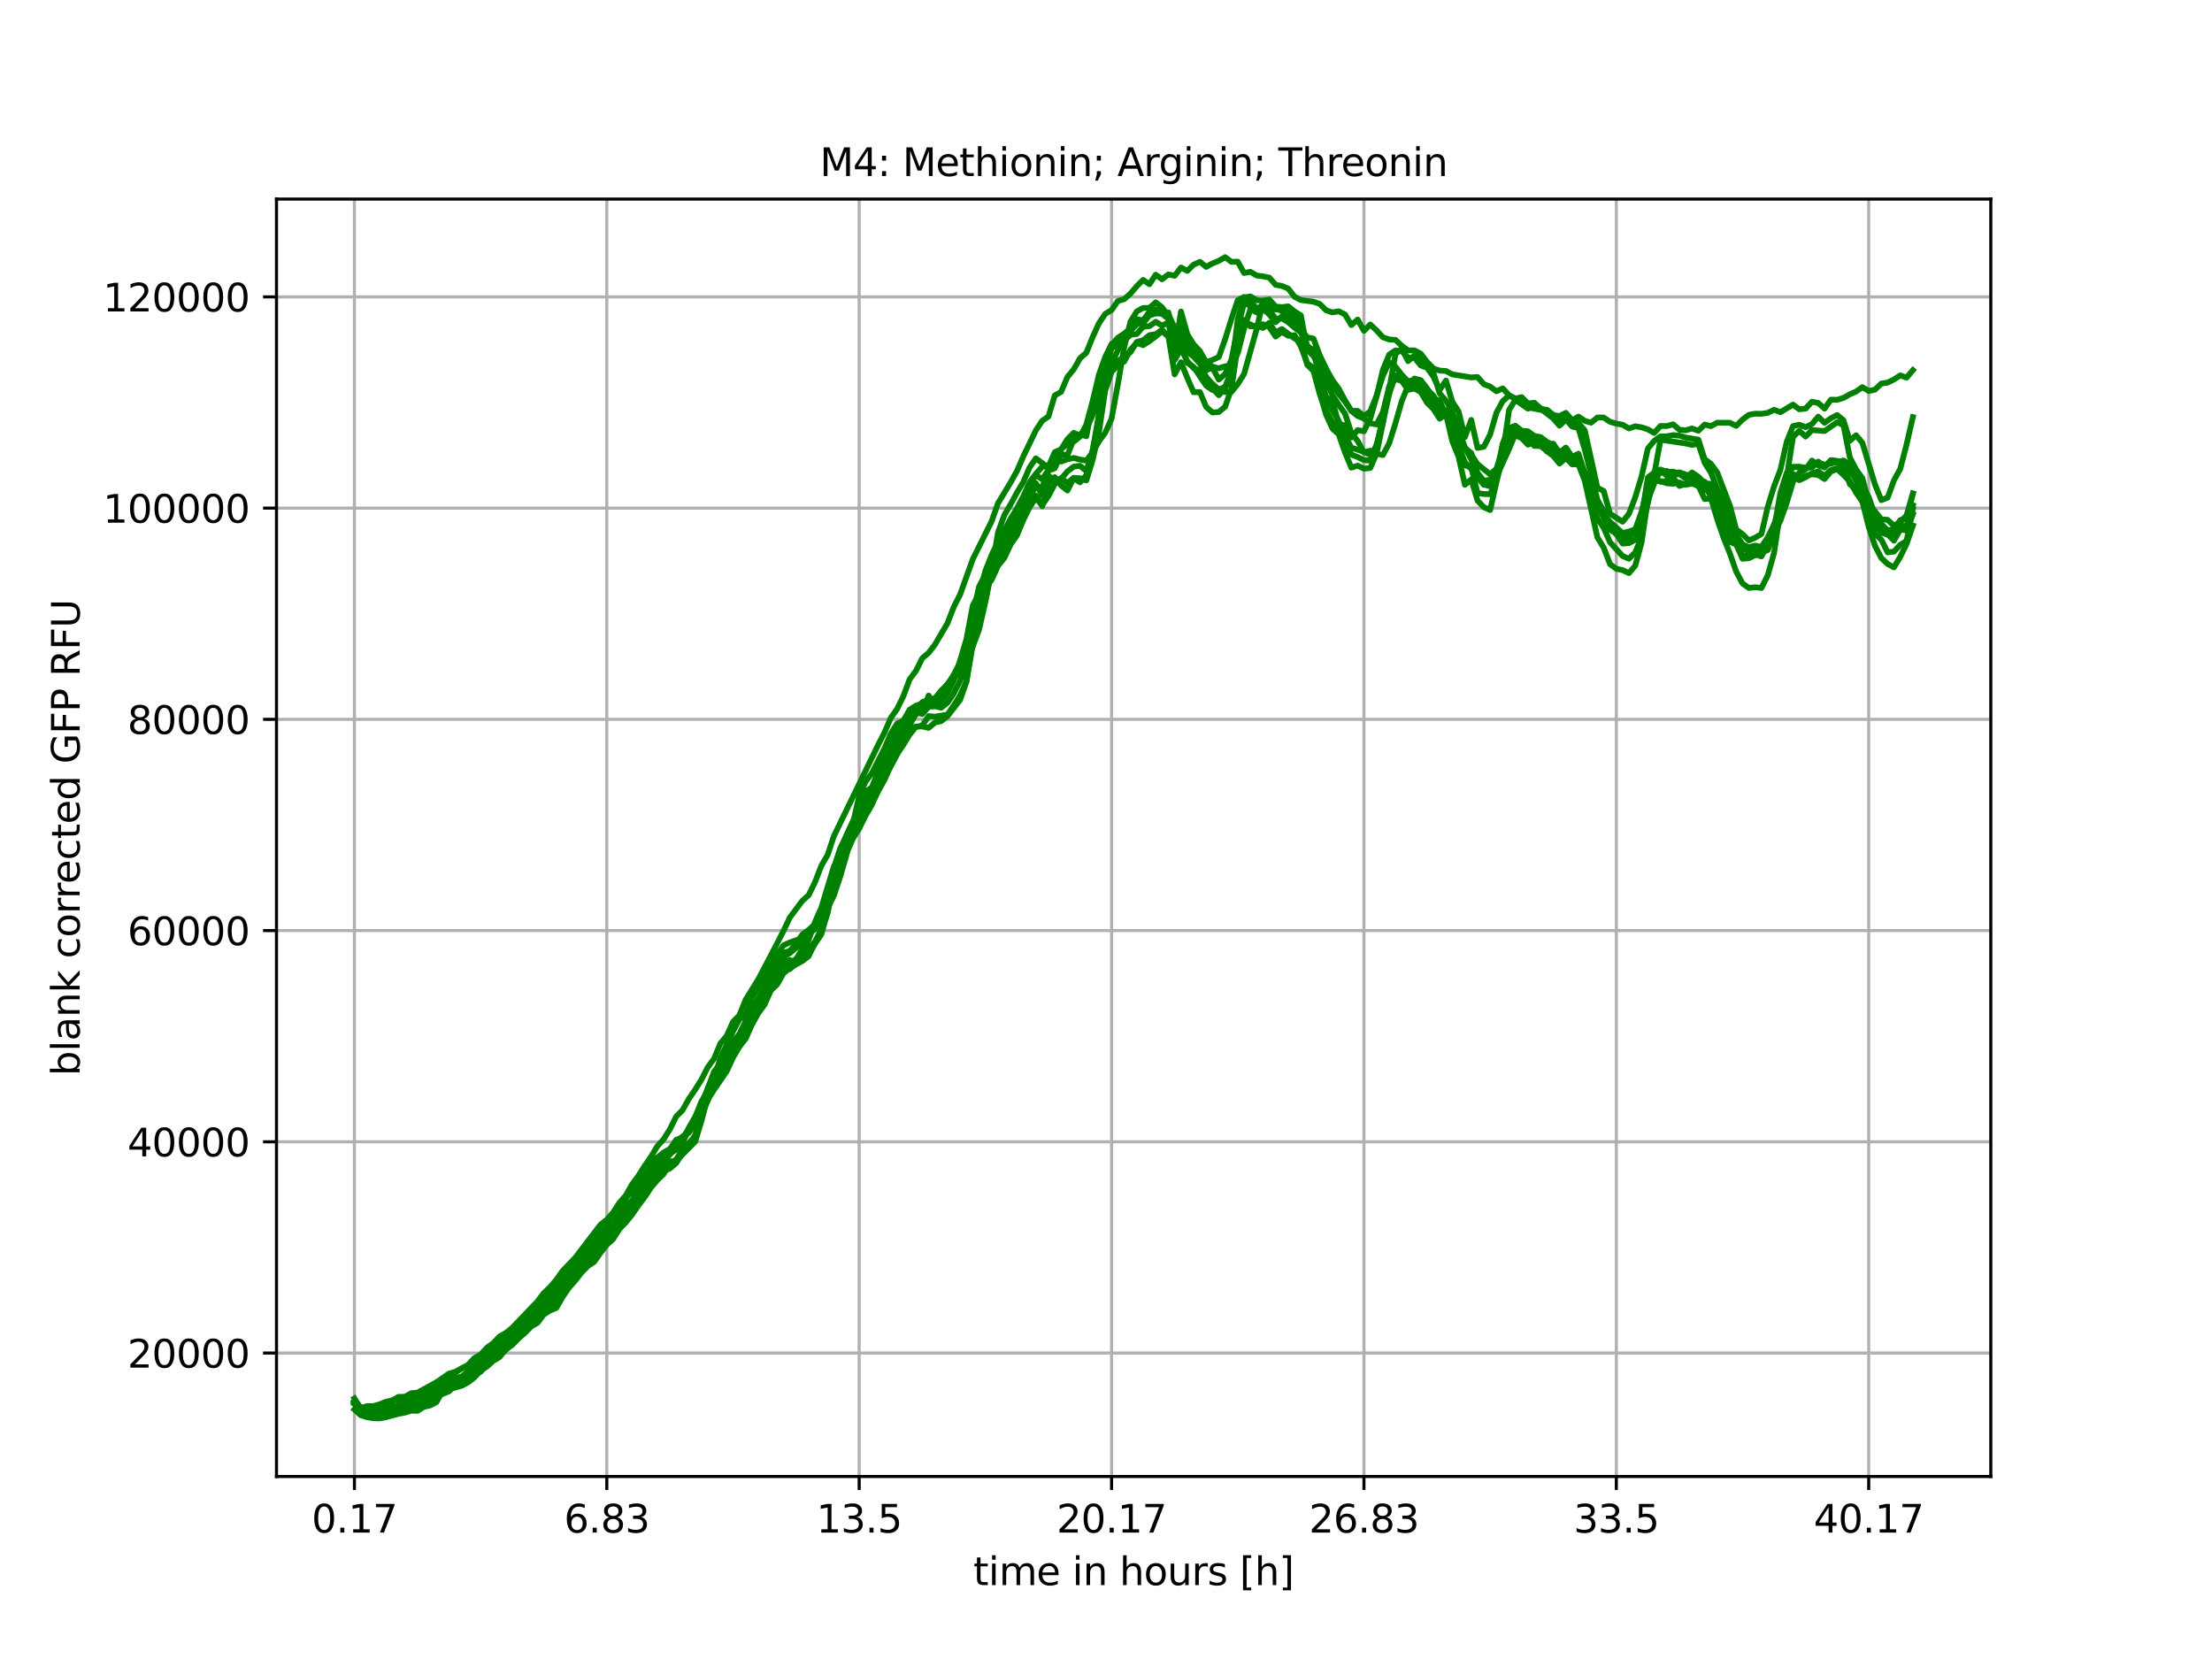 <?xml version="1.0" encoding="utf-8" standalone="no"?>
<!DOCTYPE svg PUBLIC "-//W3C//DTD SVG 1.1//EN"
  "http://www.w3.org/Graphics/SVG/1.1/DTD/svg11.dtd">
<svg xmlns:xlink="http://www.w3.org/1999/xlink" width="576pt" height="432pt" viewBox="0 0 576 432" xmlns="http://www.w3.org/2000/svg" version="1.1">
 <defs>
  <style type="text/css">*{stroke-linejoin: round; stroke-linecap: butt}</style>
 </defs>
 <g id="figure_1">
  <g id="patch_1">
   <path d="M 0 432 
L 576 432 
L 576 0 
L 0 0 
z
" style="fill: #ffffff"/>
  </g>
  <g id="axes_1">
   <g id="patch_2">
    <path d="M 72 384.48 
L 518.4 384.48 
L 518.4 51.84 
L 72 51.84 
z
" style="fill: #ffffff"/>
   </g>
   <g id="matplotlib.axis_1">
    <g id="xtick_1">
     <g id="line2d_1">
      <path d="M 92.291 384.48 
L 92.291 51.84 
" clip-path="url(#p6eb3b531f5)" style="fill: none; stroke: #b0b0b0; stroke-width: 0.8; stroke-linecap: square"/>
     </g>
     <g id="line2d_2">
      <defs>
       <path id="m05b18e38c5" d="M 0 0 
L 0 3.5 
" style="stroke: #000000; stroke-width: 0.8"/>
      </defs>
      <g>
       <use xlink:href="#m05b18e38c5" x="92.291" y="384.48" style="stroke: #000000; stroke-width: 0.8"/>
      </g>
     </g>
     <g id="text_1">
      <!-- 0.17 -->
      <g transform="translate(81.158 399.078) scale(0.1 -0.1)">
       <defs>
        <path id="DejaVuSans-30" d="M 2034 4250 
Q 1547 4250 1301 3770 
Q 1056 3291 1056 2328 
Q 1056 1369 1301 889 
Q 1547 409 2034 409 
Q 2525 409 2770 889 
Q 3016 1369 3016 2328 
Q 3016 3291 2770 3770 
Q 2525 4250 2034 4250 
z
M 2034 4750 
Q 2819 4750 3233 4129 
Q 3647 3509 3647 2328 
Q 3647 1150 3233 529 
Q 2819 -91 2034 -91 
Q 1250 -91 836 529 
Q 422 1150 422 2328 
Q 422 3509 836 4129 
Q 1250 4750 2034 4750 
z
" transform="scale(0.016)"/>
        <path id="DejaVuSans-2e" d="M 684 794 
L 1344 794 
L 1344 0 
L 684 0 
L 684 794 
z
" transform="scale(0.016)"/>
        <path id="DejaVuSans-31" d="M 794 531 
L 1825 531 
L 1825 4091 
L 703 3866 
L 703 4441 
L 1819 4666 
L 2450 4666 
L 2450 531 
L 3481 531 
L 3481 0 
L 794 0 
L 794 531 
z
" transform="scale(0.016)"/>
        <path id="DejaVuSans-37" d="M 525 4666 
L 3525 4666 
L 3525 4397 
L 1831 0 
L 1172 0 
L 2766 4134 
L 525 4134 
L 525 4666 
z
" transform="scale(0.016)"/>
       </defs>
       <use xlink:href="#DejaVuSans-30"/>
       <use xlink:href="#DejaVuSans-2e" x="63.623"/>
       <use xlink:href="#DejaVuSans-31" x="95.41"/>
       <use xlink:href="#DejaVuSans-37" x="159.033"/>
      </g>
     </g>
    </g>
    <g id="xtick_2">
     <g id="line2d_3">
      <path d="M 158.01 384.48 
L 158.01 51.84 
" clip-path="url(#p6eb3b531f5)" style="fill: none; stroke: #b0b0b0; stroke-width: 0.8; stroke-linecap: square"/>
     </g>
     <g id="line2d_4">
      <g>
       <use xlink:href="#m05b18e38c5" x="158.01" y="384.48" style="stroke: #000000; stroke-width: 0.8"/>
      </g>
     </g>
     <g id="text_2">
      <!-- 6.83 -->
      <g transform="translate(146.878 399.078) scale(0.1 -0.1)">
       <defs>
        <path id="DejaVuSans-36" d="M 2113 2584 
Q 1688 2584 1439 2293 
Q 1191 2003 1191 1497 
Q 1191 994 1439 701 
Q 1688 409 2113 409 
Q 2538 409 2786 701 
Q 3034 994 3034 1497 
Q 3034 2003 2786 2293 
Q 2538 2584 2113 2584 
z
M 3366 4563 
L 3366 3988 
Q 3128 4100 2886 4159 
Q 2644 4219 2406 4219 
Q 1781 4219 1451 3797 
Q 1122 3375 1075 2522 
Q 1259 2794 1537 2939 
Q 1816 3084 2150 3084 
Q 2853 3084 3261 2657 
Q 3669 2231 3669 1497 
Q 3669 778 3244 343 
Q 2819 -91 2113 -91 
Q 1303 -91 875 529 
Q 447 1150 447 2328 
Q 447 3434 972 4092 
Q 1497 4750 2381 4750 
Q 2619 4750 2861 4703 
Q 3103 4656 3366 4563 
z
" transform="scale(0.016)"/>
        <path id="DejaVuSans-38" d="M 2034 2216 
Q 1584 2216 1326 1975 
Q 1069 1734 1069 1313 
Q 1069 891 1326 650 
Q 1584 409 2034 409 
Q 2484 409 2743 651 
Q 3003 894 3003 1313 
Q 3003 1734 2745 1975 
Q 2488 2216 2034 2216 
z
M 1403 2484 
Q 997 2584 770 2862 
Q 544 3141 544 3541 
Q 544 4100 942 4425 
Q 1341 4750 2034 4750 
Q 2731 4750 3128 4425 
Q 3525 4100 3525 3541 
Q 3525 3141 3298 2862 
Q 3072 2584 2669 2484 
Q 3125 2378 3379 2068 
Q 3634 1759 3634 1313 
Q 3634 634 3220 271 
Q 2806 -91 2034 -91 
Q 1263 -91 848 271 
Q 434 634 434 1313 
Q 434 1759 690 2068 
Q 947 2378 1403 2484 
z
M 1172 3481 
Q 1172 3119 1398 2916 
Q 1625 2713 2034 2713 
Q 2441 2713 2670 2916 
Q 2900 3119 2900 3481 
Q 2900 3844 2670 4047 
Q 2441 4250 2034 4250 
Q 1625 4250 1398 4047 
Q 1172 3844 1172 3481 
z
" transform="scale(0.016)"/>
        <path id="DejaVuSans-33" d="M 2597 2516 
Q 3050 2419 3304 2112 
Q 3559 1806 3559 1356 
Q 3559 666 3084 287 
Q 2609 -91 1734 -91 
Q 1441 -91 1130 -33 
Q 819 25 488 141 
L 488 750 
Q 750 597 1062 519 
Q 1375 441 1716 441 
Q 2309 441 2620 675 
Q 2931 909 2931 1356 
Q 2931 1769 2642 2001 
Q 2353 2234 1838 2234 
L 1294 2234 
L 1294 2753 
L 1863 2753 
Q 2328 2753 2575 2939 
Q 2822 3125 2822 3475 
Q 2822 3834 2567 4026 
Q 2313 4219 1838 4219 
Q 1578 4219 1281 4162 
Q 984 4106 628 3988 
L 628 4550 
Q 988 4650 1302 4700 
Q 1616 4750 1894 4750 
Q 2613 4750 3031 4423 
Q 3450 4097 3450 3541 
Q 3450 3153 3228 2886 
Q 3006 2619 2597 2516 
z
" transform="scale(0.016)"/>
       </defs>
       <use xlink:href="#DejaVuSans-36"/>
       <use xlink:href="#DejaVuSans-2e" x="63.623"/>
       <use xlink:href="#DejaVuSans-38" x="95.41"/>
       <use xlink:href="#DejaVuSans-33" x="159.033"/>
      </g>
     </g>
    </g>
    <g id="xtick_3">
     <g id="line2d_5">
      <path d="M 223.73 384.48 
L 223.73 51.84 
" clip-path="url(#p6eb3b531f5)" style="fill: none; stroke: #b0b0b0; stroke-width: 0.8; stroke-linecap: square"/>
     </g>
     <g id="line2d_6">
      <g>
       <use xlink:href="#m05b18e38c5" x="223.73" y="384.48" style="stroke: #000000; stroke-width: 0.8"/>
      </g>
     </g>
     <g id="text_3">
      <!-- 13.5 -->
      <g transform="translate(212.597 399.078) scale(0.1 -0.1)">
       <defs>
        <path id="DejaVuSans-35" d="M 691 4666 
L 3169 4666 
L 3169 4134 
L 1269 4134 
L 1269 2991 
Q 1406 3038 1543 3061 
Q 1681 3084 1819 3084 
Q 2600 3084 3056 2656 
Q 3513 2228 3513 1497 
Q 3513 744 3044 326 
Q 2575 -91 1722 -91 
Q 1428 -91 1123 -41 
Q 819 9 494 109 
L 494 744 
Q 775 591 1075 516 
Q 1375 441 1709 441 
Q 2250 441 2565 725 
Q 2881 1009 2881 1497 
Q 2881 1984 2565 2268 
Q 2250 2553 1709 2553 
Q 1456 2553 1204 2497 
Q 953 2441 691 2322 
L 691 4666 
z
" transform="scale(0.016)"/>
       </defs>
       <use xlink:href="#DejaVuSans-31"/>
       <use xlink:href="#DejaVuSans-33" x="63.623"/>
       <use xlink:href="#DejaVuSans-2e" x="127.246"/>
       <use xlink:href="#DejaVuSans-35" x="159.033"/>
      </g>
     </g>
    </g>
    <g id="xtick_4">
     <g id="line2d_7">
      <path d="M 289.45 384.48 
L 289.45 51.84 
" clip-path="url(#p6eb3b531f5)" style="fill: none; stroke: #b0b0b0; stroke-width: 0.8; stroke-linecap: square"/>
     </g>
     <g id="line2d_8">
      <g>
       <use xlink:href="#m05b18e38c5" x="289.45" y="384.48" style="stroke: #000000; stroke-width: 0.8"/>
      </g>
     </g>
     <g id="text_4">
      <!-- 20.17 -->
      <g transform="translate(275.135 399.078) scale(0.1 -0.1)">
       <defs>
        <path id="DejaVuSans-32" d="M 1228 531 
L 3431 531 
L 3431 0 
L 469 0 
L 469 531 
Q 828 903 1448 1529 
Q 2069 2156 2228 2338 
Q 2531 2678 2651 2914 
Q 2772 3150 2772 3378 
Q 2772 3750 2511 3984 
Q 2250 4219 1831 4219 
Q 1534 4219 1204 4116 
Q 875 4013 500 3803 
L 500 4441 
Q 881 4594 1212 4672 
Q 1544 4750 1819 4750 
Q 2544 4750 2975 4387 
Q 3406 4025 3406 3419 
Q 3406 3131 3298 2873 
Q 3191 2616 2906 2266 
Q 2828 2175 2409 1742 
Q 1991 1309 1228 531 
z
" transform="scale(0.016)"/>
       </defs>
       <use xlink:href="#DejaVuSans-32"/>
       <use xlink:href="#DejaVuSans-30" x="63.623"/>
       <use xlink:href="#DejaVuSans-2e" x="127.246"/>
       <use xlink:href="#DejaVuSans-31" x="159.033"/>
       <use xlink:href="#DejaVuSans-37" x="222.656"/>
      </g>
     </g>
    </g>
    <g id="xtick_5">
     <g id="line2d_9">
      <path d="M 355.169 384.48 
L 355.169 51.84 
" clip-path="url(#p6eb3b531f5)" style="fill: none; stroke: #b0b0b0; stroke-width: 0.8; stroke-linecap: square"/>
     </g>
     <g id="line2d_10">
      <g>
       <use xlink:href="#m05b18e38c5" x="355.169" y="384.48" style="stroke: #000000; stroke-width: 0.8"/>
      </g>
     </g>
     <g id="text_5">
      <!-- 26.83 -->
      <g transform="translate(340.855 399.078) scale(0.1 -0.1)">
       <use xlink:href="#DejaVuSans-32"/>
       <use xlink:href="#DejaVuSans-36" x="63.623"/>
       <use xlink:href="#DejaVuSans-2e" x="127.246"/>
       <use xlink:href="#DejaVuSans-38" x="159.033"/>
       <use xlink:href="#DejaVuSans-33" x="222.656"/>
      </g>
     </g>
    </g>
    <g id="xtick_6">
     <g id="line2d_11">
      <path d="M 420.889 384.48 
L 420.889 51.84 
" clip-path="url(#p6eb3b531f5)" style="fill: none; stroke: #b0b0b0; stroke-width: 0.8; stroke-linecap: square"/>
     </g>
     <g id="line2d_12">
      <g>
       <use xlink:href="#m05b18e38c5" x="420.889" y="384.48" style="stroke: #000000; stroke-width: 0.8"/>
      </g>
     </g>
     <g id="text_6">
      <!-- 33.5 -->
      <g transform="translate(409.756 399.078) scale(0.1 -0.1)">
       <use xlink:href="#DejaVuSans-33"/>
       <use xlink:href="#DejaVuSans-33" x="63.623"/>
       <use xlink:href="#DejaVuSans-2e" x="127.246"/>
       <use xlink:href="#DejaVuSans-35" x="159.033"/>
      </g>
     </g>
    </g>
    <g id="xtick_7">
     <g id="line2d_13">
      <path d="M 486.608 384.48 
L 486.608 51.84 
" clip-path="url(#p6eb3b531f5)" style="fill: none; stroke: #b0b0b0; stroke-width: 0.8; stroke-linecap: square"/>
     </g>
     <g id="line2d_14">
      <g>
       <use xlink:href="#m05b18e38c5" x="486.608" y="384.48" style="stroke: #000000; stroke-width: 0.8"/>
      </g>
     </g>
     <g id="text_7">
      <!-- 40.17 -->
      <g transform="translate(472.294 399.078) scale(0.1 -0.1)">
       <defs>
        <path id="DejaVuSans-34" d="M 2419 4116 
L 825 1625 
L 2419 1625 
L 2419 4116 
z
M 2253 4666 
L 3047 4666 
L 3047 1625 
L 3713 1625 
L 3713 1100 
L 3047 1100 
L 3047 0 
L 2419 0 
L 2419 1100 
L 313 1100 
L 313 1709 
L 2253 4666 
z
" transform="scale(0.016)"/>
       </defs>
       <use xlink:href="#DejaVuSans-34"/>
       <use xlink:href="#DejaVuSans-30" x="63.623"/>
       <use xlink:href="#DejaVuSans-2e" x="127.246"/>
       <use xlink:href="#DejaVuSans-31" x="159.033"/>
       <use xlink:href="#DejaVuSans-37" x="222.656"/>
      </g>
     </g>
    </g>
    <g id="text_8">
     <!-- time in hours [h] -->
     <g transform="translate(253.452 412.757) scale(0.1 -0.1)">
      <defs>
       <path id="DejaVuSans-74" d="M 1172 4494 
L 1172 3500 
L 2356 3500 
L 2356 3053 
L 1172 3053 
L 1172 1153 
Q 1172 725 1289 603 
Q 1406 481 1766 481 
L 2356 481 
L 2356 0 
L 1766 0 
Q 1100 0 847 248 
Q 594 497 594 1153 
L 594 3053 
L 172 3053 
L 172 3500 
L 594 3500 
L 594 4494 
L 1172 4494 
z
" transform="scale(0.016)"/>
       <path id="DejaVuSans-69" d="M 603 3500 
L 1178 3500 
L 1178 0 
L 603 0 
L 603 3500 
z
M 603 4863 
L 1178 4863 
L 1178 4134 
L 603 4134 
L 603 4863 
z
" transform="scale(0.016)"/>
       <path id="DejaVuSans-6d" d="M 3328 2828 
Q 3544 3216 3844 3400 
Q 4144 3584 4550 3584 
Q 5097 3584 5394 3201 
Q 5691 2819 5691 2113 
L 5691 0 
L 5113 0 
L 5113 2094 
Q 5113 2597 4934 2840 
Q 4756 3084 4391 3084 
Q 3944 3084 3684 2787 
Q 3425 2491 3425 1978 
L 3425 0 
L 2847 0 
L 2847 2094 
Q 2847 2600 2669 2842 
Q 2491 3084 2119 3084 
Q 1678 3084 1418 2786 
Q 1159 2488 1159 1978 
L 1159 0 
L 581 0 
L 581 3500 
L 1159 3500 
L 1159 2956 
Q 1356 3278 1631 3431 
Q 1906 3584 2284 3584 
Q 2666 3584 2933 3390 
Q 3200 3197 3328 2828 
z
" transform="scale(0.016)"/>
       <path id="DejaVuSans-65" d="M 3597 1894 
L 3597 1613 
L 953 1613 
Q 991 1019 1311 708 
Q 1631 397 2203 397 
Q 2534 397 2845 478 
Q 3156 559 3463 722 
L 3463 178 
Q 3153 47 2828 -22 
Q 2503 -91 2169 -91 
Q 1331 -91 842 396 
Q 353 884 353 1716 
Q 353 2575 817 3079 
Q 1281 3584 2069 3584 
Q 2775 3584 3186 3129 
Q 3597 2675 3597 1894 
z
M 3022 2063 
Q 3016 2534 2758 2815 
Q 2500 3097 2075 3097 
Q 1594 3097 1305 2825 
Q 1016 2553 972 2059 
L 3022 2063 
z
" transform="scale(0.016)"/>
       <path id="DejaVuSans-20" transform="scale(0.016)"/>
       <path id="DejaVuSans-6e" d="M 3513 2113 
L 3513 0 
L 2938 0 
L 2938 2094 
Q 2938 2591 2744 2837 
Q 2550 3084 2163 3084 
Q 1697 3084 1428 2787 
Q 1159 2491 1159 1978 
L 1159 0 
L 581 0 
L 581 3500 
L 1159 3500 
L 1159 2956 
Q 1366 3272 1645 3428 
Q 1925 3584 2291 3584 
Q 2894 3584 3203 3211 
Q 3513 2838 3513 2113 
z
" transform="scale(0.016)"/>
       <path id="DejaVuSans-68" d="M 3513 2113 
L 3513 0 
L 2938 0 
L 2938 2094 
Q 2938 2591 2744 2837 
Q 2550 3084 2163 3084 
Q 1697 3084 1428 2787 
Q 1159 2491 1159 1978 
L 1159 0 
L 581 0 
L 581 4863 
L 1159 4863 
L 1159 2956 
Q 1366 3272 1645 3428 
Q 1925 3584 2291 3584 
Q 2894 3584 3203 3211 
Q 3513 2838 3513 2113 
z
" transform="scale(0.016)"/>
       <path id="DejaVuSans-6f" d="M 1959 3097 
Q 1497 3097 1228 2736 
Q 959 2375 959 1747 
Q 959 1119 1226 758 
Q 1494 397 1959 397 
Q 2419 397 2687 759 
Q 2956 1122 2956 1747 
Q 2956 2369 2687 2733 
Q 2419 3097 1959 3097 
z
M 1959 3584 
Q 2709 3584 3137 3096 
Q 3566 2609 3566 1747 
Q 3566 888 3137 398 
Q 2709 -91 1959 -91 
Q 1206 -91 779 398 
Q 353 888 353 1747 
Q 353 2609 779 3096 
Q 1206 3584 1959 3584 
z
" transform="scale(0.016)"/>
       <path id="DejaVuSans-75" d="M 544 1381 
L 544 3500 
L 1119 3500 
L 1119 1403 
Q 1119 906 1312 657 
Q 1506 409 1894 409 
Q 2359 409 2629 706 
Q 2900 1003 2900 1516 
L 2900 3500 
L 3475 3500 
L 3475 0 
L 2900 0 
L 2900 538 
Q 2691 219 2414 64 
Q 2138 -91 1772 -91 
Q 1169 -91 856 284 
Q 544 659 544 1381 
z
M 1991 3584 
L 1991 3584 
z
" transform="scale(0.016)"/>
       <path id="DejaVuSans-72" d="M 2631 2963 
Q 2534 3019 2420 3045 
Q 2306 3072 2169 3072 
Q 1681 3072 1420 2755 
Q 1159 2438 1159 1844 
L 1159 0 
L 581 0 
L 581 3500 
L 1159 3500 
L 1159 2956 
Q 1341 3275 1631 3429 
Q 1922 3584 2338 3584 
Q 2397 3584 2469 3576 
Q 2541 3569 2628 3553 
L 2631 2963 
z
" transform="scale(0.016)"/>
       <path id="DejaVuSans-73" d="M 2834 3397 
L 2834 2853 
Q 2591 2978 2328 3040 
Q 2066 3103 1784 3103 
Q 1356 3103 1142 2972 
Q 928 2841 928 2578 
Q 928 2378 1081 2264 
Q 1234 2150 1697 2047 
L 1894 2003 
Q 2506 1872 2764 1633 
Q 3022 1394 3022 966 
Q 3022 478 2636 193 
Q 2250 -91 1575 -91 
Q 1294 -91 989 -36 
Q 684 19 347 128 
L 347 722 
Q 666 556 975 473 
Q 1284 391 1588 391 
Q 1994 391 2212 530 
Q 2431 669 2431 922 
Q 2431 1156 2273 1281 
Q 2116 1406 1581 1522 
L 1381 1569 
Q 847 1681 609 1914 
Q 372 2147 372 2553 
Q 372 3047 722 3315 
Q 1072 3584 1716 3584 
Q 2034 3584 2315 3537 
Q 2597 3491 2834 3397 
z
" transform="scale(0.016)"/>
       <path id="DejaVuSans-5b" d="M 550 4863 
L 1875 4863 
L 1875 4416 
L 1125 4416 
L 1125 -397 
L 1875 -397 
L 1875 -844 
L 550 -844 
L 550 4863 
z
" transform="scale(0.016)"/>
       <path id="DejaVuSans-5d" d="M 1947 4863 
L 1947 -844 
L 622 -844 
L 622 -397 
L 1369 -397 
L 1369 4416 
L 622 4416 
L 622 4863 
L 1947 4863 
z
" transform="scale(0.016)"/>
      </defs>
      <use xlink:href="#DejaVuSans-74"/>
      <use xlink:href="#DejaVuSans-69" x="39.209"/>
      <use xlink:href="#DejaVuSans-6d" x="66.992"/>
      <use xlink:href="#DejaVuSans-65" x="164.404"/>
      <use xlink:href="#DejaVuSans-20" x="225.928"/>
      <use xlink:href="#DejaVuSans-69" x="257.715"/>
      <use xlink:href="#DejaVuSans-6e" x="285.498"/>
      <use xlink:href="#DejaVuSans-20" x="348.877"/>
      <use xlink:href="#DejaVuSans-68" x="380.664"/>
      <use xlink:href="#DejaVuSans-6f" x="444.043"/>
      <use xlink:href="#DejaVuSans-75" x="505.225"/>
      <use xlink:href="#DejaVuSans-72" x="568.604"/>
      <use xlink:href="#DejaVuSans-73" x="609.717"/>
      <use xlink:href="#DejaVuSans-20" x="661.816"/>
      <use xlink:href="#DejaVuSans-5b" x="693.604"/>
      <use xlink:href="#DejaVuSans-68" x="732.617"/>
      <use xlink:href="#DejaVuSans-5d" x="795.996"/>
     </g>
    </g>
   </g>
   <g id="matplotlib.axis_2">
    <g id="ytick_1">
     <g id="line2d_15">
      <path d="M 72 352.327 
L 518.4 352.327 
" clip-path="url(#p6eb3b531f5)" style="fill: none; stroke: #b0b0b0; stroke-width: 0.8; stroke-linecap: square"/>
     </g>
     <g id="line2d_16">
      <defs>
       <path id="mbe9c74c6c2" d="M 0 0 
L -3.5 0 
" style="stroke: #000000; stroke-width: 0.8"/>
      </defs>
      <g>
       <use xlink:href="#mbe9c74c6c2" x="72" y="352.327" style="stroke: #000000; stroke-width: 0.8"/>
      </g>
     </g>
     <g id="text_9">
      <!-- 20000 -->
      <g transform="translate(33.188 356.127) scale(0.1 -0.1)">
       <use xlink:href="#DejaVuSans-32"/>
       <use xlink:href="#DejaVuSans-30" x="63.623"/>
       <use xlink:href="#DejaVuSans-30" x="127.246"/>
       <use xlink:href="#DejaVuSans-30" x="190.869"/>
       <use xlink:href="#DejaVuSans-30" x="254.492"/>
      </g>
     </g>
    </g>
    <g id="ytick_2">
     <g id="line2d_17">
      <path d="M 72 297.323 
L 518.4 297.323 
" clip-path="url(#p6eb3b531f5)" style="fill: none; stroke: #b0b0b0; stroke-width: 0.8; stroke-linecap: square"/>
     </g>
     <g id="line2d_18">
      <g>
       <use xlink:href="#mbe9c74c6c2" x="72" y="297.323" style="stroke: #000000; stroke-width: 0.8"/>
      </g>
     </g>
     <g id="text_10">
      <!-- 40000 -->
      <g transform="translate(33.188 301.123) scale(0.1 -0.1)">
       <use xlink:href="#DejaVuSans-34"/>
       <use xlink:href="#DejaVuSans-30" x="63.623"/>
       <use xlink:href="#DejaVuSans-30" x="127.246"/>
       <use xlink:href="#DejaVuSans-30" x="190.869"/>
       <use xlink:href="#DejaVuSans-30" x="254.492"/>
      </g>
     </g>
    </g>
    <g id="ytick_3">
     <g id="line2d_19">
      <path d="M 72 242.32 
L 518.4 242.32 
" clip-path="url(#p6eb3b531f5)" style="fill: none; stroke: #b0b0b0; stroke-width: 0.8; stroke-linecap: square"/>
     </g>
     <g id="line2d_20">
      <g>
       <use xlink:href="#mbe9c74c6c2" x="72" y="242.32" style="stroke: #000000; stroke-width: 0.8"/>
      </g>
     </g>
     <g id="text_11">
      <!-- 60000 -->
      <g transform="translate(33.188 246.119) scale(0.1 -0.1)">
       <use xlink:href="#DejaVuSans-36"/>
       <use xlink:href="#DejaVuSans-30" x="63.623"/>
       <use xlink:href="#DejaVuSans-30" x="127.246"/>
       <use xlink:href="#DejaVuSans-30" x="190.869"/>
       <use xlink:href="#DejaVuSans-30" x="254.492"/>
      </g>
     </g>
    </g>
    <g id="ytick_4">
     <g id="line2d_21">
      <path d="M 72 187.316 
L 518.4 187.316 
" clip-path="url(#p6eb3b531f5)" style="fill: none; stroke: #b0b0b0; stroke-width: 0.8; stroke-linecap: square"/>
     </g>
     <g id="line2d_22">
      <g>
       <use xlink:href="#mbe9c74c6c2" x="72" y="187.316" style="stroke: #000000; stroke-width: 0.8"/>
      </g>
     </g>
     <g id="text_12">
      <!-- 80000 -->
      <g transform="translate(33.188 191.115) scale(0.1 -0.1)">
       <use xlink:href="#DejaVuSans-38"/>
       <use xlink:href="#DejaVuSans-30" x="63.623"/>
       <use xlink:href="#DejaVuSans-30" x="127.246"/>
       <use xlink:href="#DejaVuSans-30" x="190.869"/>
       <use xlink:href="#DejaVuSans-30" x="254.492"/>
      </g>
     </g>
    </g>
    <g id="ytick_5">
     <g id="line2d_23">
      <path d="M 72 132.312 
L 518.4 132.312 
" clip-path="url(#p6eb3b531f5)" style="fill: none; stroke: #b0b0b0; stroke-width: 0.8; stroke-linecap: square"/>
     </g>
     <g id="line2d_24">
      <g>
       <use xlink:href="#mbe9c74c6c2" x="72" y="132.312" style="stroke: #000000; stroke-width: 0.8"/>
      </g>
     </g>
     <g id="text_13">
      <!-- 100000 -->
      <g transform="translate(26.825 136.111) scale(0.1 -0.1)">
       <use xlink:href="#DejaVuSans-31"/>
       <use xlink:href="#DejaVuSans-30" x="63.623"/>
       <use xlink:href="#DejaVuSans-30" x="127.246"/>
       <use xlink:href="#DejaVuSans-30" x="190.869"/>
       <use xlink:href="#DejaVuSans-30" x="254.492"/>
       <use xlink:href="#DejaVuSans-30" x="318.115"/>
      </g>
     </g>
    </g>
    <g id="ytick_6">
     <g id="line2d_25">
      <path d="M 72 77.308 
L 518.4 77.308 
" clip-path="url(#p6eb3b531f5)" style="fill: none; stroke: #b0b0b0; stroke-width: 0.8; stroke-linecap: square"/>
     </g>
     <g id="line2d_26">
      <g>
       <use xlink:href="#mbe9c74c6c2" x="72" y="77.308" style="stroke: #000000; stroke-width: 0.8"/>
      </g>
     </g>
     <g id="text_14">
      <!-- 120000 -->
      <g transform="translate(26.825 81.107) scale(0.1 -0.1)">
       <use xlink:href="#DejaVuSans-31"/>
       <use xlink:href="#DejaVuSans-32" x="63.623"/>
       <use xlink:href="#DejaVuSans-30" x="127.246"/>
       <use xlink:href="#DejaVuSans-30" x="190.869"/>
       <use xlink:href="#DejaVuSans-30" x="254.492"/>
       <use xlink:href="#DejaVuSans-30" x="318.115"/>
      </g>
     </g>
    </g>
    <g id="text_15">
     <!-- blank corrected GFP RFU -->
     <g transform="translate(20.745 280.149) rotate(-90) scale(0.1 -0.1)">
      <defs>
       <path id="DejaVuSans-62" d="M 3116 1747 
Q 3116 2381 2855 2742 
Q 2594 3103 2138 3103 
Q 1681 3103 1420 2742 
Q 1159 2381 1159 1747 
Q 1159 1113 1420 752 
Q 1681 391 2138 391 
Q 2594 391 2855 752 
Q 3116 1113 3116 1747 
z
M 1159 2969 
Q 1341 3281 1617 3432 
Q 1894 3584 2278 3584 
Q 2916 3584 3314 3078 
Q 3713 2572 3713 1747 
Q 3713 922 3314 415 
Q 2916 -91 2278 -91 
Q 1894 -91 1617 61 
Q 1341 213 1159 525 
L 1159 0 
L 581 0 
L 581 4863 
L 1159 4863 
L 1159 2969 
z
" transform="scale(0.016)"/>
       <path id="DejaVuSans-6c" d="M 603 4863 
L 1178 4863 
L 1178 0 
L 603 0 
L 603 4863 
z
" transform="scale(0.016)"/>
       <path id="DejaVuSans-61" d="M 2194 1759 
Q 1497 1759 1228 1600 
Q 959 1441 959 1056 
Q 959 750 1161 570 
Q 1363 391 1709 391 
Q 2188 391 2477 730 
Q 2766 1069 2766 1631 
L 2766 1759 
L 2194 1759 
z
M 3341 1997 
L 3341 0 
L 2766 0 
L 2766 531 
Q 2569 213 2275 61 
Q 1981 -91 1556 -91 
Q 1019 -91 701 211 
Q 384 513 384 1019 
Q 384 1609 779 1909 
Q 1175 2209 1959 2209 
L 2766 2209 
L 2766 2266 
Q 2766 2663 2505 2880 
Q 2244 3097 1772 3097 
Q 1472 3097 1187 3025 
Q 903 2953 641 2809 
L 641 3341 
Q 956 3463 1253 3523 
Q 1550 3584 1831 3584 
Q 2591 3584 2966 3190 
Q 3341 2797 3341 1997 
z
" transform="scale(0.016)"/>
       <path id="DejaVuSans-6b" d="M 581 4863 
L 1159 4863 
L 1159 1991 
L 2875 3500 
L 3609 3500 
L 1753 1863 
L 3688 0 
L 2938 0 
L 1159 1709 
L 1159 0 
L 581 0 
L 581 4863 
z
" transform="scale(0.016)"/>
       <path id="DejaVuSans-63" d="M 3122 3366 
L 3122 2828 
Q 2878 2963 2633 3030 
Q 2388 3097 2138 3097 
Q 1578 3097 1268 2742 
Q 959 2388 959 1747 
Q 959 1106 1268 751 
Q 1578 397 2138 397 
Q 2388 397 2633 464 
Q 2878 531 3122 666 
L 3122 134 
Q 2881 22 2623 -34 
Q 2366 -91 2075 -91 
Q 1284 -91 818 406 
Q 353 903 353 1747 
Q 353 2603 823 3093 
Q 1294 3584 2113 3584 
Q 2378 3584 2631 3529 
Q 2884 3475 3122 3366 
z
" transform="scale(0.016)"/>
       <path id="DejaVuSans-64" d="M 2906 2969 
L 2906 4863 
L 3481 4863 
L 3481 0 
L 2906 0 
L 2906 525 
Q 2725 213 2448 61 
Q 2172 -91 1784 -91 
Q 1150 -91 751 415 
Q 353 922 353 1747 
Q 353 2572 751 3078 
Q 1150 3584 1784 3584 
Q 2172 3584 2448 3432 
Q 2725 3281 2906 2969 
z
M 947 1747 
Q 947 1113 1208 752 
Q 1469 391 1925 391 
Q 2381 391 2643 752 
Q 2906 1113 2906 1747 
Q 2906 2381 2643 2742 
Q 2381 3103 1925 3103 
Q 1469 3103 1208 2742 
Q 947 2381 947 1747 
z
" transform="scale(0.016)"/>
       <path id="DejaVuSans-47" d="M 3809 666 
L 3809 1919 
L 2778 1919 
L 2778 2438 
L 4434 2438 
L 4434 434 
Q 4069 175 3628 42 
Q 3188 -91 2688 -91 
Q 1594 -91 976 548 
Q 359 1188 359 2328 
Q 359 3472 976 4111 
Q 1594 4750 2688 4750 
Q 3144 4750 3555 4637 
Q 3966 4525 4313 4306 
L 4313 3634 
Q 3963 3931 3569 4081 
Q 3175 4231 2741 4231 
Q 1884 4231 1454 3753 
Q 1025 3275 1025 2328 
Q 1025 1384 1454 906 
Q 1884 428 2741 428 
Q 3075 428 3337 486 
Q 3600 544 3809 666 
z
" transform="scale(0.016)"/>
       <path id="DejaVuSans-46" d="M 628 4666 
L 3309 4666 
L 3309 4134 
L 1259 4134 
L 1259 2759 
L 3109 2759 
L 3109 2228 
L 1259 2228 
L 1259 0 
L 628 0 
L 628 4666 
z
" transform="scale(0.016)"/>
       <path id="DejaVuSans-50" d="M 1259 4147 
L 1259 2394 
L 2053 2394 
Q 2494 2394 2734 2622 
Q 2975 2850 2975 3272 
Q 2975 3691 2734 3919 
Q 2494 4147 2053 4147 
L 1259 4147 
z
M 628 4666 
L 2053 4666 
Q 2838 4666 3239 4311 
Q 3641 3956 3641 3272 
Q 3641 2581 3239 2228 
Q 2838 1875 2053 1875 
L 1259 1875 
L 1259 0 
L 628 0 
L 628 4666 
z
" transform="scale(0.016)"/>
       <path id="DejaVuSans-52" d="M 2841 2188 
Q 3044 2119 3236 1894 
Q 3428 1669 3622 1275 
L 4263 0 
L 3584 0 
L 2988 1197 
Q 2756 1666 2539 1819 
Q 2322 1972 1947 1972 
L 1259 1972 
L 1259 0 
L 628 0 
L 628 4666 
L 2053 4666 
Q 2853 4666 3247 4331 
Q 3641 3997 3641 3322 
Q 3641 2881 3436 2590 
Q 3231 2300 2841 2188 
z
M 1259 4147 
L 1259 2491 
L 2053 2491 
Q 2509 2491 2742 2702 
Q 2975 2913 2975 3322 
Q 2975 3731 2742 3939 
Q 2509 4147 2053 4147 
L 1259 4147 
z
" transform="scale(0.016)"/>
       <path id="DejaVuSans-55" d="M 556 4666 
L 1191 4666 
L 1191 1831 
Q 1191 1081 1462 751 
Q 1734 422 2344 422 
Q 2950 422 3222 751 
Q 3494 1081 3494 1831 
L 3494 4666 
L 4128 4666 
L 4128 1753 
Q 4128 841 3676 375 
Q 3225 -91 2344 -91 
Q 1459 -91 1007 375 
Q 556 841 556 1753 
L 556 4666 
z
" transform="scale(0.016)"/>
      </defs>
      <use xlink:href="#DejaVuSans-62"/>
      <use xlink:href="#DejaVuSans-6c" x="63.477"/>
      <use xlink:href="#DejaVuSans-61" x="91.26"/>
      <use xlink:href="#DejaVuSans-6e" x="152.539"/>
      <use xlink:href="#DejaVuSans-6b" x="215.918"/>
      <use xlink:href="#DejaVuSans-20" x="273.828"/>
      <use xlink:href="#DejaVuSans-63" x="305.615"/>
      <use xlink:href="#DejaVuSans-6f" x="360.596"/>
      <use xlink:href="#DejaVuSans-72" x="421.777"/>
      <use xlink:href="#DejaVuSans-72" x="461.141"/>
      <use xlink:href="#DejaVuSans-65" x="500.004"/>
      <use xlink:href="#DejaVuSans-63" x="561.527"/>
      <use xlink:href="#DejaVuSans-74" x="616.508"/>
      <use xlink:href="#DejaVuSans-65" x="655.717"/>
      <use xlink:href="#DejaVuSans-64" x="717.24"/>
      <use xlink:href="#DejaVuSans-20" x="780.717"/>
      <use xlink:href="#DejaVuSans-47" x="812.504"/>
      <use xlink:href="#DejaVuSans-46" x="889.994"/>
      <use xlink:href="#DejaVuSans-50" x="947.514"/>
      <use xlink:href="#DejaVuSans-20" x="1007.816"/>
      <use xlink:href="#DejaVuSans-52" x="1039.604"/>
      <use xlink:href="#DejaVuSans-46" x="1109.086"/>
      <use xlink:href="#DejaVuSans-55" x="1166.605"/>
     </g>
    </g>
   </g>
   <g id="line2d_27">
    <path d="M 92.291 364.135 
L 93.934 366.747 
L 95.577 366.137 
L 97.22 366.148 
L 98.863 365.675 
L 100.506 365.015 
L 102.149 364.635 
L 103.792 363.741 
L 105.435 363.722 
L 107.078 362.784 
L 108.721 362.647 
L 113.65 359.935 
L 116.936 357.677 
L 118.579 357.201 
L 121.865 355.428 
L 123.508 353.656 
L 125.151 352.73 
L 126.794 350.931 
L 128.437 349.757 
L 130.08 348.008 
L 131.723 347.105 
L 133.366 345.78 
L 139.938 338.918 
L 141.581 336.721 
L 143.224 335.192 
L 144.867 333.239 
L 146.51 330.934 
L 149.796 327.516 
L 156.367 318.905 
L 158.01 317.604 
L 159.653 315.734 
L 161.296 313.193 
L 162.939 311.303 
L 164.582 308.416 
L 166.225 306.196 
L 167.868 303.592 
L 169.511 301.224 
L 171.154 298.485 
L 172.797 296.672 
L 174.44 294.052 
L 176.083 290.738 
L 177.726 289.087 
L 179.369 286.158 
L 181.012 283.747 
L 182.655 281.131 
L 184.298 277.913 
L 185.941 275.688 
L 187.584 271.717 
L 189.227 269.748 
L 190.87 266.079 
L 192.513 264.437 
L 194.156 260.337 
L 197.442 255.024 
L 200.728 248.808 
L 204.014 242.428 
L 205.657 238.932 
L 208.943 234.551 
L 210.586 233.08 
L 212.229 229.692 
L 213.872 225.44 
L 215.515 222.613 
L 217.158 217.676 
L 228.659 193.986 
L 230.302 190.801 
L 231.945 186.959 
L 233.588 184.649 
L 235.231 181.283 
L 236.874 176.882 
L 238.517 174.69 
L 240.16 171.396 
L 241.803 170.004 
L 243.446 167.873 
L 246.732 162.271 
L 248.375 158.013 
L 250.018 154.798 
L 253.304 145.626 
L 258.233 135.704 
L 259.876 131.05 
L 263.162 125.608 
L 264.805 122.671 
L 266.448 118.884 
L 269.734 112.077 
L 271.377 109.588 
L 273.02 108.449 
L 274.663 102.971 
L 276.306 102.047 
L 277.949 98.172 
L 279.592 96.181 
L 281.235 93.293 
L 282.878 91.86 
L 284.521 87.773 
L 286.164 84.173 
L 287.807 81.729 
L 289.45 80.752 
L 291.093 78.384 
L 292.736 77.909 
L 294.379 76.454 
L 296.021 74.509 
L 297.664 72.887 
L 299.307 74.014 
L 300.95 71.534 
L 302.593 72.722 
L 304.236 71.473 
L 305.879 71.806 
L 307.522 69.658 
L 309.165 70.543 
L 310.808 68.915 
L 312.451 68.173 
L 314.094 69.496 
L 315.737 68.583 
L 317.38 67.92 
L 319.023 66.96 
L 320.666 68.187 
L 322.309 68.151 
L 323.952 71.091 
L 325.595 70.786 
L 327.238 71.745 
L 328.881 71.96 
L 330.524 72.293 
L 332.167 74.168 
L 333.81 74.457 
L 335.453 75.147 
L 337.096 77.276 
L 338.739 78.129 
L 342.025 78.563 
L 343.668 79.149 
L 345.311 80.793 
L 346.954 81.349 
L 348.597 81.055 
L 350.24 81.891 
L 351.883 84.644 
L 353.526 83.214 
L 355.169 86.143 
L 356.812 84.492 
L 358.455 86.044 
L 360.098 87.815 
L 361.741 88.4 
L 363.384 88.505 
L 365.027 90.051 
L 366.67 91.25 
L 368.313 91.23 
L 369.956 92.099 
L 371.599 94.231 
L 373.242 95.944 
L 374.885 96.5 
L 376.528 96.61 
L 378.171 97.484 
L 383.1 98.285 
L 384.743 98.169 
L 386.386 100.048 
L 388.029 100.666 
L 389.672 101.885 
L 391.315 101.134 
L 392.958 102.924 
L 394.601 103.78 
L 396.244 103.417 
L 397.887 105.069 
L 399.53 104.877 
L 401.173 106.348 
L 402.816 106.874 
L 404.459 108.081 
L 406.102 108.35 
L 407.745 107.501 
L 409.388 109.464 
L 411.031 108.485 
L 412.674 109.593 
L 414.317 110.064 
L 415.96 108.708 
L 417.603 108.722 
L 419.246 109.835 
L 420.889 110.309 
L 422.532 110.606 
L 424.175 111.576 
L 425.818 110.999 
L 427.461 111.274 
L 429.104 111.813 
L 430.747 112.731 
L 432.39 110.927 
L 434.033 110.944 
L 435.676 110.498 
L 437.319 111.906 
L 438.962 112.044 
L 440.604 111.571 
L 442.247 112.173 
L 443.89 110.556 
L 445.533 110.969 
L 447.176 110.064 
L 450.462 110.094 
L 452.105 110.894 
L 453.748 109.252 
L 455.391 108.026 
L 457.034 107.726 
L 458.677 107.759 
L 460.32 107.501 
L 461.963 106.7 
L 463.606 107.336 
L 466.892 105.364 
L 468.535 106.574 
L 470.178 106.395 
L 471.821 104.618 
L 473.464 104.94 
L 475.107 106.398 
L 476.75 104.074 
L 478.393 104.11 
L 480.036 103.617 
L 481.679 102.679 
L 483.322 101.959 
L 484.965 100.807 
L 486.608 101.827 
L 488.251 101.453 
L 489.894 99.883 
L 491.537 99.624 
L 493.18 98.813 
L 494.823 97.751 
L 496.466 98.334 
L 498.109 96.39 
L 498.109 96.39 
" clip-path="url(#p6eb3b531f5)" style="fill: none; stroke: #008000; stroke-width: 1.5; stroke-linecap: square"/>
   </g>
   <g id="line2d_28">
    <path d="M 92.291 364.841 
L 93.934 366.456 
L 95.577 366.588 
L 97.22 366.53 
L 98.863 365.815 
L 100.506 365.38 
L 102.149 364.775 
L 105.435 364.008 
L 107.078 363.384 
L 108.721 362.991 
L 110.364 361.94 
L 112.007 361.593 
L 113.65 360.326 
L 115.293 359.627 
L 118.579 357.416 
L 120.222 356.349 
L 121.865 355.62 
L 125.151 353.142 
L 128.437 350.535 
L 130.08 348.833 
L 131.723 347.642 
L 136.652 342.834 
L 138.295 341.129 
L 141.581 338.176 
L 143.224 335.777 
L 144.867 334.837 
L 146.51 332.983 
L 148.153 330.104 
L 151.438 326.204 
L 153.081 324.623 
L 154.724 322.722 
L 156.367 320.033 
L 158.01 318.215 
L 159.653 316.136 
L 161.296 314.439 
L 162.939 312.09 
L 164.582 310.055 
L 166.225 307.024 
L 167.868 305.226 
L 169.511 302.434 
L 171.154 301.439 
L 172.797 300.113 
L 174.44 299.181 
L 176.083 297.159 
L 177.726 295.96 
L 179.369 294.984 
L 182.655 289.973 
L 184.298 286.629 
L 187.584 275.501 
L 190.87 268.565 
L 192.513 265.45 
L 194.156 264.314 
L 195.799 259.845 
L 197.442 257.169 
L 199.085 254.124 
L 200.728 251.734 
L 202.371 248.484 
L 204.014 246.165 
L 205.657 245.409 
L 207.3 244.834 
L 208.943 244.444 
L 210.586 243.008 
L 212.229 241.963 
L 213.872 238.52 
L 215.515 236.465 
L 217.158 233.151 
L 218.801 228.212 
L 220.444 222.571 
L 222.087 214.491 
L 223.73 207.266 
L 225.373 203.551 
L 227.016 201.373 
L 230.302 194.926 
L 231.945 191.076 
L 233.588 188.436 
L 235.231 187.68 
L 236.874 184.775 
L 238.517 183.769 
L 240.16 183.183 
L 241.803 183.508 
L 243.446 183.268 
L 245.089 180.169 
L 246.732 178.109 
L 248.375 176.712 
L 250.018 174.726 
L 251.661 171.918 
L 253.304 168.346 
L 254.947 163.94 
L 256.59 156.751 
L 258.233 148.698 
L 259.876 138.657 
L 261.519 134.153 
L 263.162 131.328 
L 264.805 128.281 
L 266.448 125.55 
L 268.091 121.755 
L 269.734 119.346 
L 273.02 121.791 
L 274.663 118.82 
L 276.306 120.182 
L 277.949 119.599 
L 279.592 119.249 
L 281.235 119.667 
L 282.878 119.945 
L 284.521 117.797 
L 286.164 114.926 
L 287.807 112.674 
L 289.45 109.021 
L 291.093 100.05 
L 292.736 90.447 
L 294.379 83.742 
L 296.021 81.085 
L 297.664 80.197 
L 299.307 80.18 
L 300.95 78.731 
L 302.593 80.01 
L 304.236 82.378 
L 305.879 87.476 
L 307.522 89.047 
L 309.165 94.492 
L 310.808 95.534 
L 314.094 100.435 
L 315.737 101.555 
L 317.38 101.684 
L 319.023 102.091 
L 320.666 102.041 
L 322.309 100.009 
L 323.952 97.383 
L 327.238 85.648 
L 328.881 78.566 
L 330.524 79.11 
L 332.167 80.595 
L 333.81 80.194 
L 335.453 81.566 
L 337.096 83.673 
L 338.739 84.363 
L 340.382 91.093 
L 342.025 92.699 
L 343.668 95.54 
L 346.954 102.869 
L 348.597 105.421 
L 350.24 107.693 
L 351.883 112.759 
L 353.526 114.808 
L 355.169 117.814 
L 356.812 117.36 
L 358.455 118.155 
L 360.098 118.499 
L 361.741 115.438 
L 363.384 110.16 
L 365.027 104.404 
L 366.67 100.455 
L 368.313 98.573 
L 369.956 98.978 
L 371.599 101.112 
L 373.242 103.95 
L 374.885 104.302 
L 376.528 108.273 
L 378.171 111.216 
L 379.814 116.128 
L 381.457 120.404 
L 384.743 123.834 
L 386.386 126.257 
L 388.029 125.481 
L 389.672 124.136 
L 392.958 116.901 
L 394.601 112.982 
L 396.244 112.916 
L 397.887 112.976 
L 401.173 115.091 
L 402.816 117.531 
L 404.459 115.512 
L 406.102 118.1 
L 407.745 117.302 
L 411.031 120.745 
L 412.674 123.289 
L 414.317 126.249 
L 415.96 131.62 
L 417.603 134.491 
L 419.246 137.989 
L 420.889 138.88 
L 422.532 140.211 
L 424.175 140.068 
L 425.818 137.871 
L 427.461 134.785 
L 429.104 129.791 
L 430.747 123.306 
L 432.39 123.171 
L 434.033 122.618 
L 435.676 123.641 
L 437.319 123.438 
L 438.962 124.59 
L 440.604 123.416 
L 442.247 125.668 
L 443.89 125.426 
L 445.533 128.075 
L 447.176 131.229 
L 448.819 137.145 
L 450.462 141.094 
L 452.105 141.793 
L 453.748 145.505 
L 455.391 145.365 
L 457.034 144.548 
L 458.677 143.38 
L 460.32 142.354 
L 461.963 138.679 
L 463.606 135.599 
L 465.249 130.918 
L 466.892 125.465 
L 468.535 123.078 
L 470.178 122.244 
L 471.821 119.923 
L 473.464 121.18 
L 475.107 121.738 
L 476.75 120.099 
L 478.393 120.418 
L 480.036 119.915 
L 481.679 120.897 
L 483.322 124.153 
L 484.965 126.895 
L 488.251 134.821 
L 489.894 136.686 
L 491.537 139.109 
L 493.18 140.792 
L 494.823 137.909 
L 496.466 138.11 
L 498.109 133.911 
L 498.109 133.911 
" clip-path="url(#p6eb3b531f5)" style="fill: none; stroke: #008000; stroke-width: 1.5; stroke-linecap: square"/>
   </g>
   <g id="line2d_29">
    <path d="M 92.291 365.257 
L 93.934 367.215 
L 95.577 366.885 
L 97.22 367.779 
L 100.506 366.538 
L 102.149 366.373 
L 105.435 365.361 
L 107.078 364.828 
L 108.721 363.788 
L 110.364 363.439 
L 113.65 361.987 
L 115.293 360.532 
L 116.936 360.183 
L 118.579 358.832 
L 120.222 358.486 
L 123.508 355.645 
L 126.794 353.211 
L 128.437 351.299 
L 130.08 350.711 
L 131.723 348.948 
L 133.366 347.576 
L 136.652 344.471 
L 141.581 339.196 
L 143.224 337.667 
L 144.867 335.365 
L 149.796 330.31 
L 151.438 328.195 
L 153.081 325.541 
L 154.724 324.152 
L 156.367 322.51 
L 158.01 320.14 
L 159.653 318.476 
L 162.939 313.861 
L 164.582 312.659 
L 166.225 309.75 
L 167.868 306.587 
L 169.511 304.777 
L 172.797 300.748 
L 174.44 299.348 
L 176.083 296.791 
L 177.726 296.32 
L 179.369 293.964 
L 182.655 287.778 
L 185.941 279.063 
L 187.584 276.962 
L 189.227 274.674 
L 190.87 271.384 
L 192.513 269.264 
L 195.799 262.537 
L 197.442 260.062 
L 199.085 257.122 
L 200.728 253.53 
L 202.371 251.204 
L 204.014 248.093 
L 205.657 247.642 
L 207.3 245.7 
L 208.943 243.321 
L 210.586 242.131 
L 212.229 240.602 
L 215.515 235.101 
L 217.158 230.011 
L 218.801 222.057 
L 220.444 217.404 
L 222.087 213.861 
L 223.73 210.71 
L 225.373 206.177 
L 227.016 205.042 
L 228.659 200.947 
L 230.302 197.195 
L 231.945 194.313 
L 233.588 190.617 
L 235.231 188.056 
L 236.874 185.845 
L 238.517 185.028 
L 240.16 182.837 
L 241.803 182.218 
L 243.446 181.863 
L 245.089 179.822 
L 246.732 178.263 
L 248.375 175.634 
L 250.018 172.496 
L 251.661 168.296 
L 254.947 155.78 
L 256.59 148.726 
L 258.233 144.491 
L 259.876 141.078 
L 263.162 135.093 
L 264.805 132.409 
L 266.448 129.277 
L 268.091 125.594 
L 269.734 123.383 
L 271.377 121.538 
L 273.02 121.447 
L 274.663 117.731 
L 276.306 117.022 
L 277.949 114.371 
L 279.592 112.712 
L 281.235 113.449 
L 282.878 111.689 
L 284.521 108.106 
L 286.164 103.84 
L 287.807 96.239 
L 289.45 89.858 
L 291.093 87.947 
L 292.736 86.896 
L 294.379 85.444 
L 296.021 84.173 
L 297.664 84.179 
L 299.307 82.072 
L 302.593 81.008 
L 304.236 81.863 
L 305.879 85.362 
L 307.522 85.436 
L 309.165 89.49 
L 310.808 91.338 
L 312.451 92.234 
L 314.094 94.278 
L 315.737 95.474 
L 317.38 95.911 
L 319.023 95.394 
L 320.666 95.224 
L 322.309 91.995 
L 323.952 85.582 
L 325.595 80.51 
L 327.238 81.355 
L 328.881 80.752 
L 330.524 80.725 
L 332.167 82.999 
L 333.81 82.919 
L 335.453 83.893 
L 337.096 85.331 
L 338.739 86.517 
L 340.382 90.719 
L 342.025 90.92 
L 343.668 94.734 
L 345.311 97.22 
L 346.954 100.045 
L 348.597 102.589 
L 350.24 104.558 
L 351.883 107.008 
L 353.526 108.32 
L 355.169 108.988 
L 356.812 110.215 
L 358.455 110.523 
L 360.098 107.322 
L 361.741 100.636 
L 363.384 98.059 
L 365.027 97.902 
L 366.67 99.432 
L 368.313 99.938 
L 369.956 100.57 
L 373.242 104.627 
L 374.885 105.179 
L 376.528 107.44 
L 378.171 110.292 
L 379.814 112.115 
L 381.457 116.516 
L 383.1 118.334 
L 384.743 120.855 
L 388.029 123.504 
L 389.672 122.066 
L 391.315 116.942 
L 392.958 113.389 
L 394.601 112.143 
L 396.244 114.06 
L 397.887 114.261 
L 399.53 116.109 
L 401.173 116.155 
L 402.816 117.388 
L 404.459 117.874 
L 406.102 119.445 
L 407.745 118.155 
L 409.388 120.888 
L 411.031 120.129 
L 412.674 123.08 
L 414.317 127.651 
L 415.96 130.91 
L 417.603 133.762 
L 419.246 135.924 
L 422.532 138.82 
L 424.175 138.399 
L 425.818 137.854 
L 427.461 133.242 
L 429.104 126.612 
L 430.747 124.695 
L 432.39 125.459 
L 434.033 125.182 
L 435.676 124.359 
L 437.319 126.543 
L 440.604 125.481 
L 442.247 126.664 
L 443.89 126.551 
L 445.533 129.268 
L 447.176 131.424 
L 448.819 135.781 
L 453.748 142.667 
L 457.034 143.792 
L 458.677 143.803 
L 460.32 143.237 
L 463.606 134.584 
L 465.249 127.822 
L 466.892 123.936 
L 468.535 125.041 
L 470.178 124.268 
L 471.821 123.232 
L 473.464 122.748 
L 475.107 123.908 
L 476.75 122.398 
L 478.393 121.934 
L 480.036 122.995 
L 481.679 122.052 
L 483.322 125.193 
L 484.965 128.658 
L 486.608 131.116 
L 489.894 135.228 
L 491.537 135.363 
L 493.18 136.889 
L 494.823 135.995 
L 496.466 134.21 
L 498.109 128.46 
L 498.109 128.46 
" clip-path="url(#p6eb3b531f5)" style="fill: none; stroke: #008000; stroke-width: 1.5; stroke-linecap: square"/>
   </g>
   <g id="line2d_30">
    <path d="M 92.291 365.633 
L 93.934 367.044 
L 95.577 367.333 
L 98.863 367.638 
L 100.506 367.163 
L 103.792 366.585 
L 105.435 366.071 
L 107.078 365.84 
L 108.721 365.452 
L 110.364 364.649 
L 112.007 363.472 
L 113.65 363.029 
L 115.293 361.962 
L 116.936 361.167 
L 118.579 359.965 
L 120.222 359.336 
L 121.865 358.475 
L 123.508 357.171 
L 125.151 356.495 
L 126.794 354.619 
L 128.437 353.093 
L 130.08 352.089 
L 133.366 349.443 
L 136.652 345.895 
L 138.295 344.633 
L 139.938 342.881 
L 141.581 340.643 
L 143.224 338.704 
L 144.867 337.711 
L 148.153 333.195 
L 149.796 331.471 
L 151.438 330.035 
L 153.081 327.532 
L 154.724 325.621 
L 158.01 321.471 
L 159.653 320.005 
L 161.296 317.013 
L 162.939 315.525 
L 164.582 312.816 
L 166.225 311.02 
L 169.511 305.564 
L 171.154 304.032 
L 172.797 302.14 
L 174.44 300.666 
L 176.083 298.422 
L 177.726 297.489 
L 179.369 294.261 
L 181.012 291.598 
L 182.655 287.773 
L 184.298 283.452 
L 185.941 279.811 
L 187.584 278.183 
L 189.227 275.004 
L 190.87 272.237 
L 192.513 270.251 
L 194.156 266.957 
L 195.799 263.137 
L 199.085 257.942 
L 200.728 254.278 
L 204.014 249.146 
L 205.657 248.198 
L 208.943 245.403 
L 212.229 241.226 
L 213.872 238.129 
L 215.515 233.932 
L 217.158 226.042 
L 218.801 220.858 
L 222.087 214.18 
L 223.73 211.287 
L 225.373 207.005 
L 227.016 205.839 
L 228.659 201.961 
L 230.302 198.378 
L 231.945 195.119 
L 233.588 191.178 
L 235.231 188.947 
L 236.874 186.439 
L 238.517 185.617 
L 240.16 184.462 
L 243.446 181.824 
L 245.089 180.898 
L 246.732 178.158 
L 250.018 173.997 
L 251.661 169.985 
L 253.304 161.553 
L 254.947 154.677 
L 256.59 148.814 
L 258.233 144.892 
L 261.519 139.54 
L 263.162 135.66 
L 264.805 133.589 
L 268.091 126.287 
L 269.734 123.707 
L 271.377 124.783 
L 273.02 122.398 
L 274.663 119.197 
L 276.306 116.961 
L 277.949 115.625 
L 279.592 114.998 
L 281.235 113.71 
L 282.878 110.581 
L 284.521 104.456 
L 286.164 97.528 
L 287.807 92.914 
L 289.45 89.572 
L 291.093 88.736 
L 292.736 87.083 
L 294.379 86.376 
L 296.021 83.095 
L 297.664 83.461 
L 299.307 81.162 
L 300.95 80.573 
L 302.593 81.429 
L 304.236 81.355 
L 305.879 87.853 
L 307.522 86.935 
L 309.165 89.987 
L 310.808 92.479 
L 312.451 93.491 
L 314.094 96.368 
L 315.737 95.774 
L 317.38 98.848 
L 319.023 97.358 
L 320.666 93.629 
L 322.309 85.477 
L 323.952 78.819 
L 325.595 79.691 
L 327.238 81.14 
L 328.881 80.395 
L 330.524 81.885 
L 332.167 83.904 
L 333.81 82.391 
L 337.096 82.653 
L 338.739 85.829 
L 340.382 87.82 
L 342.025 88.178 
L 343.668 92.534 
L 345.311 95.98 
L 346.954 98.961 
L 348.597 101.2 
L 350.24 104.261 
L 351.883 106.986 
L 353.526 106.986 
L 355.169 108.353 
L 356.812 107.116 
L 358.455 103.026 
L 360.098 97.847 
L 361.741 94.363 
L 363.384 95.493 
L 365.027 97.625 
L 366.67 99.321 
L 368.313 98.903 
L 369.956 99.701 
L 373.242 103.012 
L 374.885 105.641 
L 376.528 107.066 
L 378.171 109.288 
L 379.814 112.25 
L 381.457 116.703 
L 383.1 117.962 
L 384.743 123.116 
L 386.386 125.239 
L 388.029 124.901 
L 389.672 123.366 
L 391.315 115.429 
L 392.958 111.464 
L 394.601 110.856 
L 396.244 112.176 
L 397.887 112.319 
L 399.53 113.526 
L 401.173 113.829 
L 402.816 115.072 
L 404.459 115.894 
L 406.102 117.819 
L 407.745 116.582 
L 409.388 118.977 
L 411.031 118.138 
L 412.674 123.265 
L 414.317 126.623 
L 415.96 131.092 
L 417.603 134.846 
L 419.246 137.23 
L 420.889 139.153 
L 422.532 139.824 
L 424.175 140.077 
L 425.818 137.885 
L 427.461 134.549 
L 429.104 124.323 
L 430.747 123.061 
L 432.39 122.253 
L 434.033 122.877 
L 435.676 122.827 
L 437.319 123.325 
L 438.962 124.378 
L 440.604 123.039 
L 442.247 124.145 
L 443.89 125.869 
L 445.533 125.987 
L 447.176 129.469 
L 450.462 137.156 
L 452.105 139.947 
L 453.748 142.436 
L 455.391 143.759 
L 457.034 142.458 
L 458.677 143.82 
L 460.32 141.944 
L 461.963 137.709 
L 463.606 128.369 
L 465.249 123.149 
L 466.892 121.565 
L 470.178 121.865 
L 471.821 121.716 
L 473.464 120.204 
L 475.107 121.565 
L 476.75 119.819 
L 478.393 120 
L 480.036 121.507 
L 481.679 122.126 
L 484.965 126.612 
L 486.608 129.395 
L 488.251 134.166 
L 489.894 136.438 
L 491.537 138.149 
L 493.18 137.728 
L 494.823 135.443 
L 496.466 134.892 
L 498.109 128.619 
L 498.109 128.619 
" clip-path="url(#p6eb3b531f5)" style="fill: none; stroke: #008000; stroke-width: 1.5; stroke-linecap: square"/>
   </g>
   <g id="line2d_31">
    <path d="M 92.291 365.441 
L 93.934 367.658 
L 95.577 367.919 
L 98.863 368.062 
L 100.506 367.74 
L 102.149 367.867 
L 103.792 366.934 
L 105.435 366.808 
L 107.078 366.291 
L 108.721 366.09 
L 110.364 365.54 
L 112.007 364.443 
L 113.65 363.48 
L 115.293 362.966 
L 116.936 362.292 
L 118.579 360.521 
L 120.222 360.232 
L 121.865 359.308 
L 123.508 357.441 
L 125.151 357.223 
L 126.794 355.142 
L 128.437 353.868 
L 130.08 352.906 
L 131.723 351.498 
L 136.652 346.907 
L 138.295 345.376 
L 139.938 343.038 
L 141.581 341.333 
L 143.224 340.125 
L 144.867 339.757 
L 146.51 336.429 
L 148.153 334.193 
L 153.081 328.47 
L 154.724 326.542 
L 156.367 324.942 
L 158.01 322.67 
L 159.653 321.105 
L 161.296 318.311 
L 162.939 317.379 
L 164.582 314.752 
L 169.511 308.039 
L 171.154 306.317 
L 172.797 304.978 
L 174.44 304.26 
L 176.083 302.86 
L 177.726 300.305 
L 179.369 298.746 
L 181.012 295.548 
L 182.655 290.71 
L 184.298 285.196 
L 187.584 280.042 
L 189.227 278.021 
L 190.87 274.726 
L 192.513 271.896 
L 194.156 269.993 
L 195.799 266.027 
L 202.371 254.914 
L 204.014 251.707 
L 205.657 252.35 
L 207.3 250.852 
L 208.943 250.054 
L 210.586 248.495 
L 212.229 245.766 
L 213.872 243.283 
L 215.515 237.466 
L 217.158 227.835 
L 218.801 224.161 
L 220.444 221.147 
L 222.087 217.637 
L 223.73 215.572 
L 225.373 210.839 
L 227.016 208.73 
L 228.659 204.709 
L 231.945 199.541 
L 235.231 193.353 
L 236.874 189.599 
L 238.517 189.211 
L 240.16 189.167 
L 241.803 189.539 
L 243.446 188.153 
L 245.089 187.776 
L 246.732 186.475 
L 250.018 182.218 
L 251.661 177.54 
L 253.304 166.74 
L 254.947 157.439 
L 256.59 153.228 
L 258.233 150.252 
L 259.876 145.824 
L 261.519 143.822 
L 263.162 140.61 
L 264.805 138.138 
L 268.091 131.188 
L 269.734 129.048 
L 271.377 131.821 
L 273.02 125.778 
L 274.663 124.252 
L 276.306 126.408 
L 277.949 127.731 
L 279.592 124.508 
L 281.235 125.6 
L 282.878 123.757 
L 284.521 117.198 
L 286.164 109.247 
L 287.807 99.575 
L 289.45 95.367 
L 292.736 92.804 
L 294.379 91.695 
L 296.021 89.039 
L 297.664 88.607 
L 299.307 87.278 
L 300.95 87.017 
L 302.593 85.881 
L 304.236 87.52 
L 305.879 97.493 
L 307.522 94.311 
L 309.165 98.392 
L 310.808 102.138 
L 312.451 102.091 
L 314.094 105.985 
L 315.737 107.418 
L 317.38 107.283 
L 319.023 105.911 
L 320.666 101.205 
L 322.309 90.009 
L 323.952 83.967 
L 325.595 84.448 
L 327.238 85.389 
L 328.881 84.424 
L 330.524 85.172 
L 332.167 87.633 
L 333.81 86.412 
L 335.453 87.432 
L 337.096 87.276 
L 338.739 90.21 
L 340.382 94.564 
L 342.025 95.793 
L 343.668 102.344 
L 345.311 107.971 
L 346.954 111.587 
L 348.597 113.086 
L 350.24 117.844 
L 351.883 121.766 
L 353.526 121.252 
L 355.169 122.035 
L 356.812 121.868 
L 358.455 118.086 
L 360.098 110.243 
L 361.741 100.787 
L 363.384 98.683 
L 365.027 99.211 
L 366.67 101.519 
L 368.313 101.167 
L 369.956 102.096 
L 371.599 104.852 
L 373.242 106.483 
L 374.885 109.024 
L 376.528 107.803 
L 378.171 114.899 
L 379.814 118.944 
L 381.457 126.251 
L 383.1 124.832 
L 384.743 130.357 
L 386.386 132.076 
L 388.029 132.813 
L 389.672 125.528 
L 391.315 118.829 
L 392.958 112.654 
L 396.244 114.074 
L 397.887 115.798 
L 399.53 115.121 
L 401.173 115.462 
L 402.816 117.492 
L 404.459 118.719 
L 406.102 120.718 
L 407.745 119.258 
L 409.388 120.836 
L 411.031 120.957 
L 412.674 125.215 
L 415.96 139.939 
L 417.603 142.621 
L 419.246 146.905 
L 420.889 148.11 
L 422.532 148.459 
L 424.175 149.232 
L 425.818 147.296 
L 427.461 141.281 
L 429.104 129.873 
L 430.747 124.964 
L 432.39 125.264 
L 434.033 125.847 
L 435.676 125.965 
L 437.319 125.641 
L 438.962 126.218 
L 440.604 125.957 
L 442.247 126.422 
L 443.89 129.95 
L 445.533 129.81 
L 447.176 135.266 
L 448.819 140.03 
L 450.462 144.139 
L 452.105 148.83 
L 453.748 151.935 
L 455.391 153.096 
L 457.034 152.923 
L 458.677 153.096 
L 460.32 149.815 
L 461.963 143.968 
L 463.606 133.116 
L 465.249 125.226 
L 466.892 123.391 
L 468.535 124.637 
L 470.178 123.908 
L 471.821 123.509 
L 473.464 123.683 
L 475.107 124.736 
L 476.75 122.772 
L 478.393 122.129 
L 480.036 123.669 
L 481.679 125.366 
L 483.322 128.284 
L 484.965 130.685 
L 486.608 137.189 
L 488.251 142.158 
L 489.894 145.313 
L 491.537 146.861 
L 493.18 147.739 
L 494.823 144.994 
L 496.466 141.633 
L 498.109 136.851 
L 498.109 136.851 
" clip-path="url(#p6eb3b531f5)" style="fill: none; stroke: #008000; stroke-width: 1.5; stroke-linecap: square"/>
   </g>
   <g id="line2d_32">
    <path d="M 92.291 365.402 
L 93.934 367.394 
L 95.577 367.864 
L 97.22 368.073 
L 100.506 367.858 
L 103.792 367.047 
L 105.435 366.516 
L 107.078 366.211 
L 108.721 366.2 
L 110.364 365.463 
L 112.007 364.231 
L 113.65 363.689 
L 116.936 361.783 
L 120.222 360.843 
L 121.865 359.979 
L 123.508 358.706 
L 125.151 356.937 
L 126.794 355.837 
L 128.437 354.363 
L 130.08 353.379 
L 131.723 351.349 
L 133.366 350.235 
L 135.009 348.459 
L 136.652 347.122 
L 138.295 345.392 
L 139.938 344.501 
L 141.581 342.306 
L 143.224 341.259 
L 144.867 340.585 
L 146.51 337.705 
L 148.153 335.304 
L 149.796 333.459 
L 151.438 331.336 
L 153.081 329.68 
L 154.724 328.572 
L 156.367 326.226 
L 158.01 324.155 
L 159.653 322.651 
L 161.296 320.024 
L 162.939 318.322 
L 164.582 316.298 
L 166.225 313.902 
L 167.868 311.755 
L 169.511 309.233 
L 171.154 307.316 
L 172.797 305.718 
L 174.44 302.979 
L 176.083 301.958 
L 177.726 299.271 
L 179.369 297.701 
L 181.012 295.759 
L 182.655 290.515 
L 184.298 286.348 
L 185.941 283.744 
L 189.227 278.953 
L 190.87 275.4 
L 192.513 272.589 
L 194.156 270.469 
L 195.799 266.819 
L 197.442 263.863 
L 199.085 261.613 
L 200.728 257.895 
L 202.371 256.338 
L 204.014 253.428 
L 205.657 252.064 
L 208.943 250.224 
L 210.586 248.97 
L 212.229 245.362 
L 213.872 242.386 
L 215.515 237.675 
L 217.158 229.854 
L 218.801 224.012 
L 220.444 222.153 
L 222.087 218.364 
L 223.73 215.762 
L 225.373 212.429 
L 227.016 209.563 
L 228.659 206.029 
L 230.302 203.1 
L 231.945 199.437 
L 233.588 196.359 
L 235.231 193.945 
L 236.874 191.255 
L 238.517 189.269 
L 240.16 188.906 
L 241.803 186.464 
L 243.446 186.618 
L 246.732 186.079 
L 248.375 183.689 
L 250.018 181.054 
L 251.661 177.358 
L 254.947 158.591 
L 256.59 153.055 
L 258.233 150.956 
L 259.876 147.337 
L 261.519 145.288 
L 263.162 141.776 
L 264.805 139.406 
L 266.448 135.437 
L 268.091 132.098 
L 269.734 129.667 
L 271.377 131.545 
L 273.02 129.153 
L 274.663 126.029 
L 276.306 124.513 
L 277.949 125.789 
L 279.592 124.422 
L 281.235 124.53 
L 282.878 125.091 
L 284.521 119.766 
L 286.164 112.47 
L 287.807 101.623 
L 289.45 96.866 
L 291.093 95.061 
L 292.736 94.146 
L 294.379 91.038 
L 296.021 89.305 
L 297.664 89.877 
L 299.307 88.824 
L 300.95 87.603 
L 302.593 86.231 
L 304.236 87.655 
L 305.879 93.728 
L 307.522 90.832 
L 309.165 94.069 
L 310.808 95.851 
L 312.451 96.602 
L 314.094 99.943 
L 315.737 101.148 
L 317.38 102.91 
L 319.023 101.115 
L 320.666 96.967 
L 322.309 87.581 
L 323.952 83.28 
L 325.595 84.996 
L 327.238 84.773 
L 328.881 85.403 
L 330.524 84.041 
L 332.167 86.555 
L 333.81 85.678 
L 337.096 88.139 
L 338.739 88.698 
L 340.382 94.962 
L 342.025 96.61 
L 343.668 102.635 
L 345.311 106.876 
L 346.954 109.918 
L 350.24 113.81 
L 351.883 118.378 
L 353.526 119.01 
L 355.169 119.81 
L 356.812 119.92 
L 358.455 115.677 
L 360.098 109.978 
L 361.741 102.58 
L 363.384 97.743 
L 365.027 98.983 
L 366.67 99.902 
L 368.313 101.15 
L 369.956 101.37 
L 371.599 102.811 
L 374.885 107.627 
L 376.528 106.852 
L 378.171 111.794 
L 379.814 117.877 
L 381.457 121.164 
L 383.1 121.637 
L 384.743 128.397 
L 386.386 128.633 
L 388.029 128.691 
L 389.672 124.97 
L 391.315 116.466 
L 392.958 112.044 
L 394.601 110.982 
L 396.244 113.182 
L 397.887 113.821 
L 399.53 113.642 
L 401.173 115.031 
L 402.816 115.674 
L 404.459 117.269 
L 406.102 118.356 
L 407.745 116.595 
L 409.388 119.263 
L 411.031 119.159 
L 412.674 123.432 
L 415.96 135.03 
L 417.603 137.453 
L 419.246 141.204 
L 422.532 144.804 
L 424.175 145.494 
L 425.818 143.828 
L 427.461 139.829 
L 429.104 130.192 
L 430.747 125.916 
L 432.39 122.489 
L 434.033 123.839 
L 435.676 123.221 
L 437.319 122.99 
L 438.962 123.575 
L 440.604 124.502 
L 442.247 124.758 
L 443.89 127.566 
L 445.533 127.646 
L 448.819 134.268 
L 450.462 137.406 
L 452.105 141.278 
L 453.748 144.716 
L 457.034 144.425 
L 458.677 144.878 
L 460.32 141.958 
L 463.606 131.416 
L 465.249 123.826 
L 466.892 121.648 
L 468.535 121.518 
L 470.178 121.835 
L 473.464 120.454 
L 475.107 121.007 
L 476.75 120.723 
L 478.393 120.242 
L 480.036 120.044 
L 481.679 126.07 
L 483.322 127.384 
L 484.965 129.571 
L 486.608 134.686 
L 488.251 139.026 
L 489.894 140.522 
L 491.537 143.831 
L 493.18 143.63 
L 494.823 141.861 
L 496.466 140.871 
L 498.109 132.508 
L 498.109 132.508 
" clip-path="url(#p6eb3b531f5)" style="fill: none; stroke: #008000; stroke-width: 1.5; stroke-linecap: square"/>
   </g>
   <g id="line2d_33">
    <path d="M 92.291 367.031 
L 93.934 368.518 
L 95.577 369.033 
L 97.22 369.308 
L 98.863 369.36 
L 100.506 369.027 
L 103.792 368.144 
L 105.435 367.842 
L 107.078 367.33 
L 108.721 367.374 
L 110.364 366.346 
L 112.007 365.966 
L 113.65 365.114 
L 115.293 362.124 
L 116.936 361.219 
L 118.579 360.837 
L 120.222 360.287 
L 121.865 358.568 
L 123.508 357.826 
L 125.151 356.211 
L 130.08 352.215 
L 131.723 350.535 
L 133.366 349.674 
L 135.009 348.445 
L 136.652 346.525 
L 141.581 341.943 
L 143.224 339.306 
L 144.867 339.507 
L 146.51 336.14 
L 148.153 334.57 
L 154.724 326.314 
L 156.367 324.653 
L 158.01 322.488 
L 159.653 320.709 
L 161.296 319.249 
L 162.939 317.032 
L 164.582 314.513 
L 166.225 312.219 
L 169.511 307.915 
L 171.154 305.066 
L 172.797 304.296 
L 174.44 302.404 
L 176.083 302.264 
L 181.012 297.294 
L 182.655 291.873 
L 184.298 285.705 
L 185.941 282.165 
L 189.227 277.253 
L 192.513 270.986 
L 194.156 268.26 
L 195.799 265.29 
L 197.442 262.658 
L 199.085 260.334 
L 200.728 256.368 
L 202.371 254.075 
L 204.014 250.596 
L 205.657 250.01 
L 207.3 250.632 
L 208.943 249.201 
L 210.586 246.908 
L 212.229 245.249 
L 213.872 241.933 
L 215.515 235.976 
L 217.158 225.987 
L 218.801 221.188 
L 220.444 219.153 
L 222.087 215.151 
L 225.373 209.291 
L 227.016 205.911 
L 228.659 202.792 
L 230.302 198.205 
L 231.945 196.131 
L 233.588 193.642 
L 235.231 189.946 
L 236.874 187.889 
L 238.517 185.336 
L 240.16 185.922 
L 241.803 184.052 
L 243.446 183.912 
L 245.089 184.272 
L 246.732 182.996 
L 248.375 180.548 
L 250.018 177.215 
L 251.661 173.222 
L 253.304 160.15 
L 254.947 152.76 
L 256.59 149.598 
L 258.233 147.417 
L 259.876 142.75 
L 261.519 140.772 
L 263.162 137.755 
L 264.805 135.421 
L 266.448 131.331 
L 269.734 125.82 
L 271.377 129.029 
L 273.02 123.903 
L 274.663 124.973 
L 276.306 124.706 
L 277.949 122.772 
L 279.592 121.513 
L 281.235 121.29 
L 282.878 122.66 
L 284.521 117.368 
L 286.164 107.759 
L 287.807 96.384 
L 289.45 90.636 
L 291.093 89.679 
L 292.736 87.721 
L 296.021 84.479 
L 299.307 82.119 
L 300.95 81.583 
L 302.593 81.718 
L 304.236 83.002 
L 305.879 91.772 
L 307.522 86.225 
L 309.165 91.552 
L 310.808 92.859 
L 312.451 94.682 
L 314.094 98.186 
L 315.737 99.998 
L 317.38 101.414 
L 319.023 100.716 
L 320.666 96.439 
L 322.309 83.126 
L 323.952 77.518 
L 325.595 77.174 
L 327.238 78.181 
L 328.881 78.277 
L 330.524 77.994 
L 332.167 79.825 
L 333.81 79.988 
L 335.453 79.77 
L 337.096 81.099 
L 338.739 82.133 
L 340.382 90.931 
L 342.025 92.033 
L 343.668 97.702 
L 345.311 103.931 
L 348.597 109.624 
L 350.24 113.515 
L 351.883 116.562 
L 355.169 117.638 
L 356.812 118.46 
L 358.455 116.23 
L 360.098 108.546 
L 361.741 101.442 
L 363.384 92.177 
L 365.027 90.793 
L 366.67 94.038 
L 368.313 92.57 
L 369.956 93.692 
L 371.599 95.196 
L 373.242 97.028 
L 374.885 102.426 
L 376.528 104.352 
L 378.171 107.072 
L 379.814 112.201 
L 381.457 116.634 
L 383.1 119.574 
L 384.743 124.348 
L 386.386 126.155 
L 388.029 126.634 
L 389.672 124.417 
L 391.315 118.166 
L 392.958 106.766 
L 394.601 104.123 
L 397.887 106.42 
L 399.53 105.405 
L 401.173 106.436 
L 404.459 108.955 
L 406.102 110.859 
L 407.745 109.203 
L 409.388 111.079 
L 411.031 111.475 
L 412.674 117.096 
L 415.96 130.14 
L 417.603 133.086 
L 419.246 137.018 
L 420.889 139.007 
L 422.532 141.548 
L 424.175 141.419 
L 425.818 140.539 
L 427.461 137.227 
L 429.104 131.045 
L 430.747 123.614 
L 432.39 114.492 
L 438.962 115.484 
L 440.604 115.847 
L 442.247 115.589 
L 443.89 120.506 
L 445.533 123.124 
L 447.176 127.288 
L 448.819 129.736 
L 450.462 135.715 
L 452.105 139.216 
L 453.748 141.762 
L 455.391 142.499 
L 457.034 142.07 
L 458.677 142.425 
L 460.32 139.923 
L 461.963 136.581 
L 463.606 132.494 
L 465.249 124.337 
L 466.892 113.777 
L 468.535 112.17 
L 470.178 113.688 
L 471.821 111.989 
L 475.107 112.242 
L 478.393 109.954 
L 480.036 110.727 
L 481.679 119.065 
L 483.322 122.236 
L 484.965 124.543 
L 486.608 130.764 
L 488.251 136.375 
L 489.894 138.701 
L 491.537 139.246 
L 493.18 138.63 
L 494.823 136.963 
L 496.466 136.925 
L 498.109 131.576 
L 498.109 131.576 
" clip-path="url(#p6eb3b531f5)" style="fill: none; stroke: #008000; stroke-width: 1.5; stroke-linecap: square"/>
   </g>
   <g id="line2d_34">
    <path d="M 92.291 364.971 
L 93.934 367.801 
L 95.577 367.669 
L 100.506 366.868 
L 102.149 366.082 
L 103.792 366.459 
L 105.435 365.647 
L 107.078 365.686 
L 108.721 365.169 
L 110.364 364.344 
L 112.007 363.274 
L 113.65 362.773 
L 115.293 361.992 
L 116.936 360.867 
L 118.579 360.474 
L 120.222 359.366 
L 121.865 357.826 
L 123.508 356.783 
L 126.794 353.967 
L 128.437 351.866 
L 130.08 350.991 
L 131.723 349.319 
L 135.009 346.701 
L 136.652 345.733 
L 138.295 343.58 
L 141.581 340.15 
L 143.224 339.001 
L 144.867 337.037 
L 146.51 336.011 
L 148.153 332.714 
L 149.796 331.836 
L 151.438 329.631 
L 156.367 323.792 
L 158.01 322.296 
L 159.653 320.572 
L 161.296 317.819 
L 162.939 315.965 
L 164.582 313.396 
L 166.225 311.383 
L 167.868 308.702 
L 169.511 306.876 
L 174.44 300.371 
L 176.083 299.373 
L 177.726 297.338 
L 179.369 293.639 
L 181.012 290.911 
L 182.655 286.808 
L 184.298 284.024 
L 185.941 282.14 
L 189.227 276.461 
L 192.513 271.134 
L 194.156 268.929 
L 195.799 265.106 
L 197.442 263.046 
L 199.085 260.334 
L 204.014 251.272 
L 205.657 250.703 
L 207.3 249.76 
L 208.943 247.089 
L 210.586 244.702 
L 212.229 240.052 
L 213.872 236.364 
L 217.158 225.533 
L 220.444 220.412 
L 222.087 217.299 
L 223.73 213.652 
L 225.373 209.684 
L 227.016 207.388 
L 228.659 204.302 
L 230.302 200.179 
L 231.945 197.198 
L 233.588 194.547 
L 236.874 188.716 
L 238.517 185.944 
L 240.16 185.463 
L 241.803 181.12 
L 243.446 183.634 
L 245.089 182.732 
L 246.732 180.471 
L 248.375 177.13 
L 250.018 171.982 
L 251.661 166.434 
L 253.304 157.689 
L 254.947 154.521 
L 256.59 152.293 
L 259.876 144.183 
L 261.519 142.984 
L 263.162 138.171 
L 264.805 136.284 
L 266.448 133.259 
L 268.091 129.428 
L 269.734 126.686 
L 271.377 126.928 
L 273.02 122.53 
L 274.663 121.934 
L 276.306 118.229 
L 277.949 118.567 
L 279.592 114.296 
L 281.235 113.048 
L 282.878 113.609 
L 284.521 105.001 
L 286.164 99.096 
L 287.807 96.343 
L 289.45 94.759 
L 291.093 91.195 
L 292.736 88.645 
L 294.379 87.185 
L 296.021 86.962 
L 297.664 85.059 
L 299.307 84.932 
L 300.95 83.788 
L 302.593 84.778 
L 304.236 83.997 
L 305.879 91.593 
L 307.522 81.107 
L 309.165 87.012 
L 310.808 89.671 
L 312.451 91.409 
L 314.094 94.355 
L 315.737 93.728 
L 317.38 92.96 
L 319.023 88.332 
L 320.666 83.035 
L 322.309 78.156 
L 323.952 77.32 
L 325.595 78.294 
L 327.238 80.433 
L 328.881 79.427 
L 330.524 79.413 
L 332.167 80.293 
L 333.81 81.033 
L 335.453 81.987 
L 337.096 81.61 
L 338.739 84.072 
L 340.382 89.952 
L 342.025 91.384 
L 343.668 96.868 
L 345.311 103.386 
L 346.954 104.371 
L 348.597 110.419 
L 350.24 110.773 
L 351.883 113.928 
L 353.526 112.011 
L 355.169 112.313 
L 356.812 108.983 
L 358.455 103.29 
L 360.098 96.302 
L 361.741 92.344 
L 363.384 91.236 
L 365.027 91.437 
L 366.67 93.114 
L 368.313 93.128 
L 369.956 95.163 
L 371.599 95.76 
L 373.242 98.059 
L 374.885 101.533 
L 376.528 99.088 
L 378.171 104.594 
L 379.814 107.154 
L 381.457 113.823 
L 383.1 109.343 
L 384.743 116.626 
L 386.386 116.345 
L 388.029 113.138 
L 389.672 107.473 
L 391.315 104.442 
L 392.958 103.023 
L 394.601 103.774 
L 396.244 104.66 
L 397.887 106.095 
L 401.173 106.728 
L 402.816 106.687 
L 404.459 108.04 
L 406.102 109.937 
L 407.745 108.639 
L 409.388 110.674 
L 411.031 110.179 
L 412.674 112.08 
L 415.96 127.002 
L 417.603 127.866 
L 419.246 133.779 
L 422.532 135.855 
L 424.175 133.792 
L 425.818 129.472 
L 427.461 124.051 
L 429.104 116.796 
L 430.747 114.805 
L 432.39 113.636 
L 434.033 113.611 
L 435.676 113.303 
L 437.319 113.435 
L 438.962 113.939 
L 442.247 114.481 
L 443.89 119.585 
L 445.533 120.789 
L 447.176 123.061 
L 450.462 131.675 
L 452.105 137.887 
L 453.748 139.092 
L 455.391 140.72 
L 457.034 140.016 
L 458.677 139.04 
L 460.32 131.972 
L 461.963 126.639 
L 463.606 122.346 
L 465.249 115.088 
L 466.892 110.952 
L 468.535 110.592 
L 470.178 111.224 
L 471.821 110.449 
L 473.464 108.488 
L 475.107 110.094 
L 476.75 108.925 
L 478.393 108.073 
L 480.036 109.428 
L 481.679 114.786 
L 483.322 113.336 
L 484.965 115.339 
L 488.251 126.196 
L 489.894 130.236 
L 491.537 129.582 
L 493.18 125.08 
L 494.823 122.082 
L 496.466 115.74 
L 498.109 108.609 
L 498.109 108.609 
" clip-path="url(#p6eb3b531f5)" style="fill: none; stroke: #008000; stroke-width: 1.5; stroke-linecap: square"/>
   </g>
   <g id="patch_3">
    <path d="M 72 384.48 
L 72 51.84 
" style="fill: none; stroke: #000000; stroke-width: 0.8; stroke-linejoin: miter; stroke-linecap: square"/>
   </g>
   <g id="patch_4">
    <path d="M 518.4 384.48 
L 518.4 51.84 
" style="fill: none; stroke: #000000; stroke-width: 0.8; stroke-linejoin: miter; stroke-linecap: square"/>
   </g>
   <g id="patch_5">
    <path d="M 72 384.48 
L 518.4 384.48 
" style="fill: none; stroke: #000000; stroke-width: 0.8; stroke-linejoin: miter; stroke-linecap: square"/>
   </g>
   <g id="patch_6">
    <path d="M 72 51.84 
L 518.4 51.84 
" style="fill: none; stroke: #000000; stroke-width: 0.8; stroke-linejoin: miter; stroke-linecap: square"/>
   </g>
   <g id="text_16">
    <!-- M4: Methionin; Arginin; Threonin -->
    <g transform="translate(213.484 45.84) scale(0.1 -0.1)">
     <defs>
      <path id="DejaVuSans-4d" d="M 628 4666 
L 1569 4666 
L 2759 1491 
L 3956 4666 
L 4897 4666 
L 4897 0 
L 4281 0 
L 4281 4097 
L 3078 897 
L 2444 897 
L 1241 4097 
L 1241 0 
L 628 0 
L 628 4666 
z
" transform="scale(0.016)"/>
      <path id="DejaVuSans-3a" d="M 750 794 
L 1409 794 
L 1409 0 
L 750 0 
L 750 794 
z
M 750 3309 
L 1409 3309 
L 1409 2516 
L 750 2516 
L 750 3309 
z
" transform="scale(0.016)"/>
      <path id="DejaVuSans-3b" d="M 750 3309 
L 1409 3309 
L 1409 2516 
L 750 2516 
L 750 3309 
z
M 750 794 
L 1409 794 
L 1409 256 
L 897 -744 
L 494 -744 
L 750 256 
L 750 794 
z
" transform="scale(0.016)"/>
      <path id="DejaVuSans-41" d="M 2188 4044 
L 1331 1722 
L 3047 1722 
L 2188 4044 
z
M 1831 4666 
L 2547 4666 
L 4325 0 
L 3669 0 
L 3244 1197 
L 1141 1197 
L 716 0 
L 50 0 
L 1831 4666 
z
" transform="scale(0.016)"/>
      <path id="DejaVuSans-67" d="M 2906 1791 
Q 2906 2416 2648 2759 
Q 2391 3103 1925 3103 
Q 1463 3103 1205 2759 
Q 947 2416 947 1791 
Q 947 1169 1205 825 
Q 1463 481 1925 481 
Q 2391 481 2648 825 
Q 2906 1169 2906 1791 
z
M 3481 434 
Q 3481 -459 3084 -895 
Q 2688 -1331 1869 -1331 
Q 1566 -1331 1297 -1286 
Q 1028 -1241 775 -1147 
L 775 -588 
Q 1028 -725 1275 -790 
Q 1522 -856 1778 -856 
Q 2344 -856 2625 -561 
Q 2906 -266 2906 331 
L 2906 616 
Q 2728 306 2450 153 
Q 2172 0 1784 0 
Q 1141 0 747 490 
Q 353 981 353 1791 
Q 353 2603 747 3093 
Q 1141 3584 1784 3584 
Q 2172 3584 2450 3431 
Q 2728 3278 2906 2969 
L 2906 3500 
L 3481 3500 
L 3481 434 
z
" transform="scale(0.016)"/>
      <path id="DejaVuSans-54" d="M -19 4666 
L 3928 4666 
L 3928 4134 
L 2272 4134 
L 2272 0 
L 1638 0 
L 1638 4134 
L -19 4134 
L -19 4666 
z
" transform="scale(0.016)"/>
     </defs>
     <use xlink:href="#DejaVuSans-4d"/>
     <use xlink:href="#DejaVuSans-34" x="86.279"/>
     <use xlink:href="#DejaVuSans-3a" x="149.902"/>
     <use xlink:href="#DejaVuSans-20" x="183.594"/>
     <use xlink:href="#DejaVuSans-4d" x="215.381"/>
     <use xlink:href="#DejaVuSans-65" x="301.66"/>
     <use xlink:href="#DejaVuSans-74" x="363.184"/>
     <use xlink:href="#DejaVuSans-68" x="402.393"/>
     <use xlink:href="#DejaVuSans-69" x="465.771"/>
     <use xlink:href="#DejaVuSans-6f" x="493.555"/>
     <use xlink:href="#DejaVuSans-6e" x="554.736"/>
     <use xlink:href="#DejaVuSans-69" x="618.115"/>
     <use xlink:href="#DejaVuSans-6e" x="645.898"/>
     <use xlink:href="#DejaVuSans-3b" x="709.277"/>
     <use xlink:href="#DejaVuSans-20" x="742.969"/>
     <use xlink:href="#DejaVuSans-41" x="774.756"/>
     <use xlink:href="#DejaVuSans-72" x="843.164"/>
     <use xlink:href="#DejaVuSans-67" x="882.527"/>
     <use xlink:href="#DejaVuSans-69" x="946.004"/>
     <use xlink:href="#DejaVuSans-6e" x="973.787"/>
     <use xlink:href="#DejaVuSans-69" x="1037.166"/>
     <use xlink:href="#DejaVuSans-6e" x="1064.949"/>
     <use xlink:href="#DejaVuSans-3b" x="1128.328"/>
     <use xlink:href="#DejaVuSans-20" x="1162.02"/>
     <use xlink:href="#DejaVuSans-54" x="1193.807"/>
     <use xlink:href="#DejaVuSans-68" x="1254.891"/>
     <use xlink:href="#DejaVuSans-72" x="1318.27"/>
     <use xlink:href="#DejaVuSans-65" x="1357.133"/>
     <use xlink:href="#DejaVuSans-6f" x="1418.656"/>
     <use xlink:href="#DejaVuSans-6e" x="1479.838"/>
     <use xlink:href="#DejaVuSans-69" x="1543.217"/>
     <use xlink:href="#DejaVuSans-6e" x="1571"/>
    </g>
   </g>
  </g>
 </g>
 <defs>
  <clipPath id="p6eb3b531f5">
   <rect x="72" y="51.84" width="446.4" height="332.64"/>
  </clipPath>
 </defs>
</svg>
